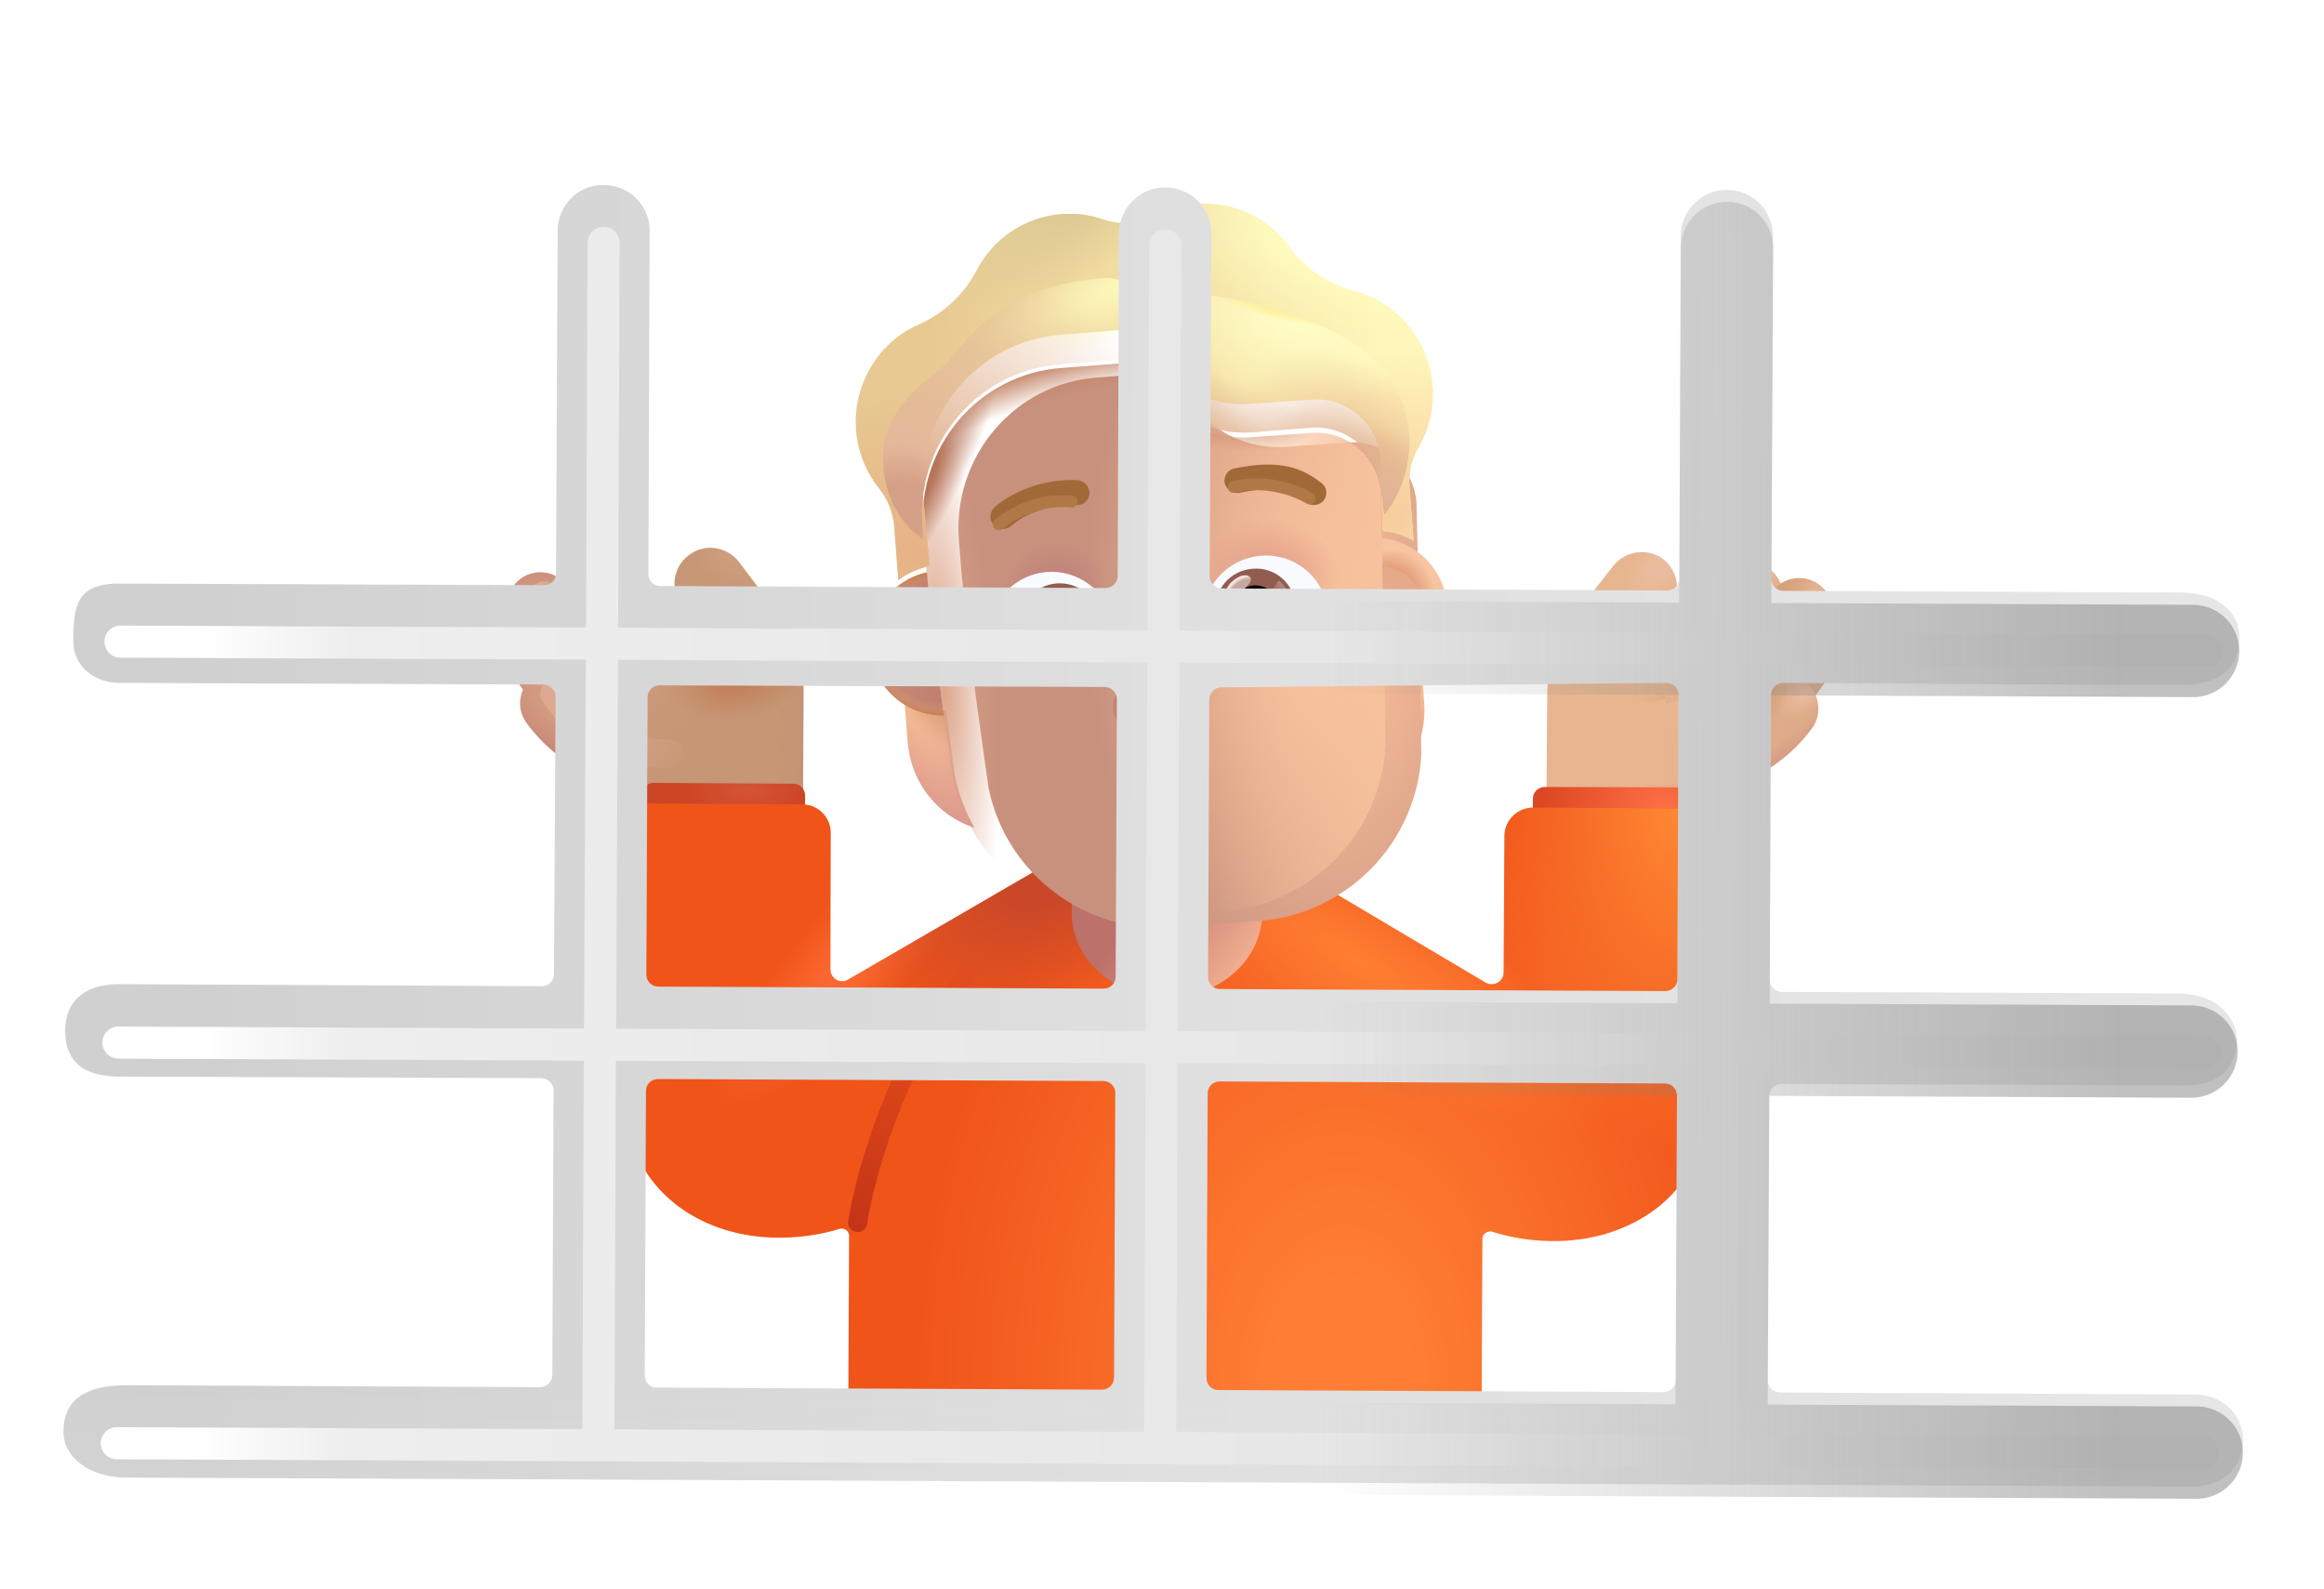 <svg width="57.096" height="39.042" viewBox="0 0 57.096 39.042" fill="none" xmlns="http://www.w3.org/2000/svg" xmlns:xlink="http://www.w3.org/1999/xlink">
	<desc>
			Created with Pixso.
	</desc>
	<defs>
		<filter id="filter_516_46114_dd" x="13.7" y="13.372" width="4.267" height="3.684" filterUnits="userSpaceOnUse" color-interpolation-filters="sRGB">
			<feFlood flood-opacity="0" result="BackgroundImageFix"/>
			<feBlend mode="normal" in="SourceGraphic" in2="BackgroundImageFix" result="shape"/>
			<feGaussianBlur stdDeviation="0.195" result="effect_layerBlur_1"/>
		</filter>
		<filter id="filter_516_46116_dd" x="12.436" y="13.694" width="4.354" height="3.899" filterUnits="userSpaceOnUse" color-interpolation-filters="sRGB">
			<feFlood flood-opacity="0" result="BackgroundImageFix"/>
			<feBlend mode="normal" in="SourceGraphic" in2="BackgroundImageFix" result="shape"/>
			<feGaussianBlur stdDeviation="0.195" result="effect_layerBlur_1"/>
		</filter>
		<filter id="filter_516_46118_dd" x="12.349" y="14.874" width="4.519" height="3.679" filterUnits="userSpaceOnUse" color-interpolation-filters="sRGB">
			<feFlood flood-opacity="0" result="BackgroundImageFix"/>
			<feBlend mode="normal" in="SourceGraphic" in2="BackgroundImageFix" result="shape"/>
			<feGaussianBlur stdDeviation="0.195" result="effect_layerBlur_1"/>
		</filter>
		<filter id="filter_516_46121_dd" x="37.71" y="13.564" width="3.827" height="6.035" filterUnits="userSpaceOnUse" color-interpolation-filters="sRGB">
			<feFlood flood-opacity="0" result="BackgroundImageFix"/>
			<feBlend mode="normal" in="SourceGraphic" in2="BackgroundImageFix" result="shape"/>
			<feColorMatrix in="SourceAlpha" type="matrix" values="0 0 0 0 0 0 0 0 0 0 0 0 0 0 0 0 0 0 127 0" result="hardAlpha"/>
			<feOffset dx="0.293" dy="0"/>
			<feGaussianBlur stdDeviation="0.234"/>
			<feComposite in2="hardAlpha" operator="arithmetic" k2="-1" k3="1"/>
			<feColorMatrix type="matrix" values="0 0 0 0 0.855 0 0 0 0 0.608 0 0 0 0 0.467 0 0 0 1 0"/>
			<feBlend mode="normal" in2="shape" result="effect_innerShadow_1"/>
		</filter>
		<filter id="filter_516_46128_dd" x="15.144" y="19.802" width="27.068" height="15.435" filterUnits="userSpaceOnUse" color-interpolation-filters="sRGB">
			<feFlood flood-opacity="0" result="BackgroundImageFix"/>
			<feBlend mode="normal" in="SourceGraphic" in2="BackgroundImageFix" result="shape"/>
			<feColorMatrix in="SourceAlpha" type="matrix" values="0 0 0 0 0 0 0 0 0 0 0 0 0 0 0 0 0 0 127 0" result="hardAlpha"/>
			<feOffset dx="0" dy="-0.293"/>
			<feGaussianBlur stdDeviation="0.195"/>
			<feComposite in2="hardAlpha" operator="arithmetic" k2="-1" k3="1"/>
			<feColorMatrix type="matrix" values="0 0 0 0 0 0 0 0 0 0.561 0 0 0 0 1 0 0 0 0.39 0"/>
			<feBlend mode="normal" in2="shape" result="effect_innerShadow_1"/>
		</filter>
		<filter id="filter_516_46132_dd" x="22.672" y="8.936" width="11.37" height="13.626" filterUnits="userSpaceOnUse" color-interpolation-filters="sRGB">
			<feFlood flood-opacity="0" result="BackgroundImageFix"/>
			<feBlend mode="normal" in="SourceGraphic" in2="BackgroundImageFix" result="shape"/>
			<feColorMatrix in="SourceAlpha" type="matrix" values="0 0 0 0 0 0 0 0 0 0 0 0 0 0 0 0 0 0 127 0" result="hardAlpha"/>
			<feOffset dx="0.878" dy="0"/>
			<feGaussianBlur stdDeviation="0.468"/>
			<feComposite in2="hardAlpha" operator="arithmetic" k2="-1" k3="1"/>
			<feColorMatrix type="matrix" values="0 0 0 0 0.843 0 0 0 0 0.612 0 0 0 0 0.498 0 0 0 1 0"/>
			<feBlend mode="normal" in2="shape" result="effect_innerShadow_1"/>
			<feColorMatrix in="SourceAlpha" type="matrix" values="0 0 0 0 0 0 0 0 0 0 0 0 0 0 0 0 0 0 127 0" result="hardAlpha"/>
			<feOffset dx="0" dy="0.234"/>
			<feGaussianBlur stdDeviation="0.293"/>
			<feComposite in2="hardAlpha" operator="arithmetic" k2="-1" k3="1"/>
			<feColorMatrix type="matrix" values="0 0 0 0 0.776 0 0 0 0 0.549 0 0 0 0 0.424 0 0 0 1 0"/>
			<feBlend mode="normal" in2="effect_innerShadow_1" result="effect_innerShadow_2"/>
		</filter>
		<filter id="filter_516_46134_dd" x="26.182" y="13.621" width="4.411" height="5.569" filterUnits="userSpaceOnUse" color-interpolation-filters="sRGB">
			<feFlood flood-opacity="0" result="BackgroundImageFix"/>
			<feBlend mode="normal" in="SourceGraphic" in2="BackgroundImageFix" result="shape"/>
			<feGaussianBlur stdDeviation="0.39" result="effect_layerBlur_1"/>
		</filter>
		<filter id="filter_516_46135_dd" x="27.447" y="14.446" width="2.304" height="3.458" filterUnits="userSpaceOnUse" color-interpolation-filters="sRGB">
			<feFlood flood-opacity="0" result="BackgroundImageFix"/>
			<feBlend mode="normal" in="SourceGraphic" in2="BackgroundImageFix" result="shape"/>
			<feGaussianBlur stdDeviation="0.039" result="effect_layerBlur_1"/>
		</filter>
		<filter id="filter_516_46137_dd" x="21.028" y="5.824" width="14.184" height="9.255" filterUnits="userSpaceOnUse" color-interpolation-filters="sRGB">
			<feFlood flood-opacity="0" result="BackgroundImageFix"/>
			<feBlend mode="normal" in="SourceGraphic" in2="BackgroundImageFix" result="shape"/>
			<feColorMatrix in="SourceAlpha" type="matrix" values="0 0 0 0 0 0 0 0 0 0 0 0 0 0 0 0 0 0 127 0" result="hardAlpha"/>
			<feOffset dx="0" dy="-0.585"/>
			<feGaussianBlur stdDeviation="0.488"/>
			<feComposite in2="hardAlpha" operator="arithmetic" k2="-1" k3="1"/>
			<feColorMatrix type="matrix" values="0 0 0 0 0.914 0 0 0 0 0.733 0 0 0 0 0.592 0 0 0 1 0"/>
			<feBlend mode="normal" in2="shape" result="effect_innerShadow_1"/>
			<feColorMatrix in="SourceAlpha" type="matrix" values="0 0 0 0 0 0 0 0 0 0 0 0 0 0 0 0 0 0 127 0" result="hardAlpha"/>
			<feOffset dx="0" dy="-0.234"/>
			<feGaussianBlur stdDeviation="0.156"/>
			<feComposite in2="hardAlpha" operator="arithmetic" k2="-1" k3="1"/>
			<feColorMatrix type="matrix" values="0 0 0 0 0.875 0 0 0 0 0.678 0 0 0 0 0.557 0 0 0 1 0"/>
			<feBlend mode="normal" in2="effect_innerShadow_1" result="effect_innerShadow_2"/>
		</filter>
		<filter id="filter_516_46138_dd" x="29.972" y="11.647" width="2.5" height="1" filterUnits="userSpaceOnUse" color-interpolation-filters="sRGB">
			<feFlood flood-opacity="0" result="BackgroundImageFix"/>
			<feBlend mode="normal" in="SourceGraphic" in2="BackgroundImageFix" result="shape"/>
			<feColorMatrix in="SourceAlpha" type="matrix" values="0 0 0 0 0 0 0 0 0 0 0 0 0 0 0 0 0 0 127 0" result="hardAlpha"/>
			<feOffset dx="0.117" dy="-0.234"/>
			<feGaussianBlur stdDeviation="0.098"/>
			<feComposite in2="hardAlpha" operator="arithmetic" k2="-1" k3="1"/>
			<feColorMatrix type="matrix" values="0 0 0 0 0.471 0 0 0 0 0.271 0 0 0 0 0.161 0 0 0 1 0"/>
			<feBlend mode="normal" in2="shape" result="effect_innerShadow_1"/>
		</filter>
		<filter id="filter_516_46139_dd" x="24.22" y="12.031" width="2.432" height="1.198" filterUnits="userSpaceOnUse" color-interpolation-filters="sRGB">
			<feFlood flood-opacity="0" result="BackgroundImageFix"/>
			<feBlend mode="normal" in="SourceGraphic" in2="BackgroundImageFix" result="shape"/>
			<feColorMatrix in="SourceAlpha" type="matrix" values="0 0 0 0 0 0 0 0 0 0 0 0 0 0 0 0 0 0 127 0" result="hardAlpha"/>
			<feOffset dx="0.117" dy="-0.234"/>
			<feGaussianBlur stdDeviation="0.098"/>
			<feComposite in2="hardAlpha" operator="arithmetic" k2="-1" k3="1"/>
			<feColorMatrix type="matrix" values="0 0 0 0 0.471 0 0 0 0 0.271 0 0 0 0 0.161 0 0 0 1 0"/>
			<feBlend mode="normal" in2="shape" result="effect_innerShadow_1"/>
		</filter>
		<filter id="filter_516_46140_dd" x="21.111" y="6.251" width="7.755" height="7.585" filterUnits="userSpaceOnUse" color-interpolation-filters="sRGB">
			<feFlood flood-opacity="0" result="BackgroundImageFix"/>
			<feBlend mode="normal" in="SourceGraphic" in2="BackgroundImageFix" result="shape"/>
			<feGaussianBlur stdDeviation="0.195" result="effect_layerBlur_1"/>
		</filter>
		<filter id="filter_516_46141_dd" x="27.533" y="6.683" width="7.682" height="6.549" filterUnits="userSpaceOnUse" color-interpolation-filters="sRGB">
			<feFlood flood-opacity="0" result="BackgroundImageFix"/>
			<feBlend mode="normal" in="SourceGraphic" in2="BackgroundImageFix" result="shape"/>
			<feGaussianBlur stdDeviation="0.195" result="effect_layerBlur_1"/>
		</filter>
		<filter id="filter_516_46145_dd" x="30.003" y="14.021" width="0.855" height="0.809" filterUnits="userSpaceOnUse" color-interpolation-filters="sRGB">
			<feFlood flood-opacity="0" result="BackgroundImageFix"/>
			<feBlend mode="normal" in="SourceGraphic" in2="BackgroundImageFix" result="shape"/>
			<feGaussianBlur stdDeviation="0.039" result="effect_layerBlur_1"/>
		</filter>
		<filter id="filter_516_46146_dd" x="30.927" y="14.032" width="1.024" height="1.045" filterUnits="userSpaceOnUse" color-interpolation-filters="sRGB">
			<feFlood flood-opacity="0" result="BackgroundImageFix"/>
			<feBlend mode="normal" in="SourceGraphic" in2="BackgroundImageFix" result="shape"/>
			<feGaussianBlur stdDeviation="0.078" result="effect_layerBlur_1"/>
		</filter>
		<filter id="filter_516_46150_dd" x="26.032" y="14.333" width="1.134" height="1.18" filterUnits="userSpaceOnUse" color-interpolation-filters="sRGB">
			<feFlood flood-opacity="0" result="BackgroundImageFix"/>
			<feBlend mode="normal" in="SourceGraphic" in2="BackgroundImageFix" result="shape"/>
			<feGaussianBlur stdDeviation="0.078" result="effect_layerBlur_1"/>
		</filter>
		<filter id="filter_516_46151_dd" x="25.206" y="14.369" width="0.996" height="0.82" filterUnits="userSpaceOnUse" color-interpolation-filters="sRGB">
			<feFlood flood-opacity="0" result="BackgroundImageFix"/>
			<feBlend mode="normal" in="SourceGraphic" in2="BackgroundImageFix" result="shape"/>
			<feGaussianBlur stdDeviation="0.039" result="effect_layerBlur_1"/>
		</filter>
		<filter id="filter_516_46154_dd" x="21.807" y="14.499" width="1.58" height="2.645" filterUnits="userSpaceOnUse" color-interpolation-filters="sRGB">
			<feFlood flood-opacity="0" result="BackgroundImageFix"/>
			<feBlend mode="normal" in="SourceGraphic" in2="BackgroundImageFix" result="shape"/>
			<feGaussianBlur stdDeviation="0.098" result="effect_layerBlur_1"/>
		</filter>
		<filter id="filter_516_46155_dd" x="33.679" y="13.633" width="1.588" height="2.688" filterUnits="userSpaceOnUse" color-interpolation-filters="sRGB">
			<feFlood flood-opacity="0" result="BackgroundImageFix"/>
			<feBlend mode="normal" in="SourceGraphic" in2="BackgroundImageFix" result="shape"/>
			<feGaussianBlur stdDeviation="0.098" result="effect_layerBlur_1"/>
		</filter>
		<filter id="filter_516_46156_dd" x="24.102" y="11.874" width="2.669" height="1.446" filterUnits="userSpaceOnUse" color-interpolation-filters="sRGB">
			<feFlood flood-opacity="0" result="BackgroundImageFix"/>
			<feBlend mode="normal" in="SourceGraphic" in2="BackgroundImageFix" result="shape"/>
			<feGaussianBlur stdDeviation="0.098" result="effect_layerBlur_1"/>
		</filter>
		<filter id="filter_516_46157_dd" x="29.877" y="11.46" width="2.732" height="1.228" filterUnits="userSpaceOnUse" color-interpolation-filters="sRGB">
			<feFlood flood-opacity="0" result="BackgroundImageFix"/>
			<feBlend mode="normal" in="SourceGraphic" in2="BackgroundImageFix" result="shape"/>
			<feGaussianBlur stdDeviation="0.098" result="effect_layerBlur_1"/>
		</filter>
		<filter id="filter_516_46158_dd" x="12.693" y="16.104" width="4.713" height="3.357" filterUnits="userSpaceOnUse" color-interpolation-filters="sRGB">
			<feFlood flood-opacity="0" result="BackgroundImageFix"/>
			<feBlend mode="normal" in="SourceGraphic" in2="BackgroundImageFix" result="shape"/>
			<feGaussianBlur stdDeviation="0.195" result="effect_layerBlur_1"/>
		</filter>
		<filter id="filter_516_46159_dd" x="27.59" y="18.1" width="2.2" height="2.179" filterUnits="userSpaceOnUse" color-interpolation-filters="sRGB">
			<feFlood flood-opacity="0" result="BackgroundImageFix"/>
			<feBlend mode="normal" in="SourceGraphic" in2="BackgroundImageFix" result="shape"/>
			<feGaussianBlur stdDeviation="0.039" result="effect_layerBlur_1"/>
		</filter>
		<filter id="filter_516_46161_dd" x="19.9" y="22.265" width="5.48" height="8.941" filterUnits="userSpaceOnUse" color-interpolation-filters="sRGB">
			<feFlood flood-opacity="0" result="BackgroundImageFix"/>
			<feBlend mode="normal" in="SourceGraphic" in2="BackgroundImageFix" result="shape"/>
			<feGaussianBlur stdDeviation="0.312" result="effect_layerBlur_1"/>
		</filter>
		<clipPath id="clip516_46112">
			<rect id="Shrugging" rx="-0.585" width="36.283" height="36.243" transform="translate(10.847 0.63) rotate(0.256)" fill="white" fill-opacity="0"/>
		</clipPath>
		<filter id="filter_516_46163_dd" x="1.561" y="4.841" width="53.551" height="31.976" filterUnits="userSpaceOnUse" color-interpolation-filters="sRGB">
			<feFlood flood-opacity="0" result="BackgroundImageFix"/>
			<feBlend mode="normal" in="SourceGraphic" in2="BackgroundImageFix" result="shape"/>
			<feColorMatrix in="SourceAlpha" type="matrix" values="0 0 0 0 0 0 0 0 0 0 0 0 0 0 0 0 0 0 127 0" result="hardAlpha"/>
			<feOffset dx="0" dy="-0.296"/>
			<feGaussianBlur stdDeviation="0.263"/>
			<feComposite in2="hardAlpha" operator="arithmetic" k2="-1" k3="1"/>
			<feColorMatrix type="matrix" values="0 0 0 0 0.651 0 0 0 0 0.651 0 0 0 0 0.651 0 0 0 1 0"/>
			<feBlend mode="normal" in2="shape" result="effect_innerShadow_1"/>
		</filter>
		<filter id="filter_516_46164_dd" x="1.496" y="4.594" width="54.099" height="32.472" filterUnits="userSpaceOnUse" color-interpolation-filters="sRGB">
			<feFlood flood-opacity="0" result="BackgroundImageFix"/>
			<feBlend mode="normal" in="SourceGraphic" in2="BackgroundImageFix" result="shape"/>
			<feGaussianBlur stdDeviation="0.329" result="effect_layerBlur_1"/>
		</filter>
		<clipPath id="clip516_46162">
			<rect id="Goal net" rx="-0.986" width="54.952" height="33.98" transform="translate(1.146 3.822) rotate(0.256)" fill="white" fill-opacity="0"/>
		</clipPath>
		<linearGradient x1="14.509" y1="15.298" x2="17.686" y2="15.312" id="paint_linear_516_46113_0" gradientUnits="userSpaceOnUse">
			<stop stop-color="#D39D7F"/>
			<stop offset="1" stop-color="#C69675"/>
		</linearGradient>
		<radialGradient gradientTransform="translate(15.962 15.113) rotate(110.094) scale(2.144 4.828)" cx="0" cy="0" r="1" id="paint_radial_516_46113_1" gradientUnits="userSpaceOnUse">
			<stop offset="0.399" stop-color="#C78078" stop-opacity="0"/>
			<stop offset="0.85" stop-color="#C78078"/>
		</radialGradient>
		<linearGradient x1="14.872" y1="14.257" x2="17.587" y2="16.58" id="paint_linear_516_46114_0" gradientUnits="userSpaceOnUse">
			<stop stop-color="#DDA991"/>
			<stop offset="1" stop-color="#DDA991" stop-opacity="0"/>
		</linearGradient>
		<linearGradient x1="13.201" y1="15.812" x2="16.037" y2="15.824" id="paint_linear_516_46115_0" gradientUnits="userSpaceOnUse">
			<stop stop-color="#D39D7F"/>
			<stop offset="1" stop-color="#C69675"/>
		</linearGradient>
		<radialGradient gradientTransform="translate(14.499 15.608) rotate(106.672) scale(2.299 4.396)" cx="0" cy="0" r="1" id="paint_radial_516_46115_1" gradientUnits="userSpaceOnUse">
			<stop offset="0.399" stop-color="#C78078" stop-opacity="0"/>
			<stop offset="0.85" stop-color="#C78078"/>
		</radialGradient>
		<linearGradient x1="13.621" y1="14.567" x2="16.431" y2="17.168" id="paint_linear_516_46116_0" gradientUnits="userSpaceOnUse">
			<stop stop-color="#DDA991"/>
			<stop offset="1" stop-color="#DDA991" stop-opacity="0"/>
		</linearGradient>
		<linearGradient x1="13.282" y1="16.814" x2="16.548" y2="16.829" id="paint_linear_516_46117_0" gradientUnits="userSpaceOnUse">
			<stop stop-color="#D39D7F"/>
			<stop offset="1" stop-color="#C69675"/>
		</linearGradient>
		<radialGradient gradientTransform="translate(14.776 16.633) rotate(111.044) scale(2.108 4.934)" cx="0" cy="0" r="1" id="paint_radial_516_46117_1" gradientUnits="userSpaceOnUse">
			<stop offset="0.399" stop-color="#C78078" stop-opacity="0"/>
			<stop offset="0.85" stop-color="#C78078"/>
		</radialGradient>
		<linearGradient x1="13.528" y1="15.725" x2="16.55" y2="18.076" id="paint_linear_516_46118_0" gradientUnits="userSpaceOnUse">
			<stop stop-color="#DDA991"/>
			<stop offset="1" stop-color="#DDA991" stop-opacity="0"/>
		</linearGradient>
		<linearGradient x1="13.645" y1="17.836" x2="16.918" y2="17.85" id="paint_linear_516_46119_0" gradientUnits="userSpaceOnUse">
			<stop stop-color="#D39D7F"/>
			<stop offset="1" stop-color="#C69675"/>
		</linearGradient>
		<radialGradient gradientTransform="translate(15.142 17.677) rotate(113.604) scale(1.892 4.855)" cx="0" cy="0" r="1" id="paint_radial_516_46119_1" gradientUnits="userSpaceOnUse">
			<stop offset="0.399" stop-color="#C78078" stop-opacity="0"/>
			<stop offset="0.85" stop-color="#C78078"/>
		</radialGradient>
		<linearGradient x1="20.111" y1="18.424" x2="19.127" y2="18.419" id="paint_linear_516_46120_0" gradientUnits="userSpaceOnUse">
			<stop offset="0.005" stop-color="#C48F75"/>
			<stop offset="1" stop-color="#C48F75" stop-opacity="0"/>
		</linearGradient>
		<radialGradient gradientTransform="translate(18.145 13.466) rotate(121.242) scale(1.185 1.394)" cx="0" cy="0" r="1" id="paint_radial_516_46120_1" gradientUnits="userSpaceOnUse">
			<stop stop-color="#D0A07F"/>
			<stop offset="1" stop-color="#D0A07F" stop-opacity="0"/>
		</radialGradient>
		<radialGradient gradientTransform="translate(17.843 16.479) rotate(0.256) scale(1.906 1.206)" cx="0" cy="0" r="1" id="paint_radial_516_46120_2" gradientUnits="userSpaceOnUse">
			<stop offset="0.217" stop-color="#C27B54"/>
			<stop offset="1" stop-color="#C27B54" stop-opacity="0"/>
		</radialGradient>
		<radialGradient gradientTransform="translate(15.88 16.283) rotate(35.329) scale(1.955 3.17)" cx="0" cy="0" r="1" id="paint_radial_516_46120_3" gradientUnits="userSpaceOnUse">
			<stop stop-color="#CC9B7B"/>
			<stop offset="1" stop-color="#CC9B7B" stop-opacity="0"/>
		</radialGradient>
		<radialGradient gradientTransform="translate(40.461 15.863) rotate(-80.687) scale(1.452 0.742)" cx="0" cy="0" r="1" id="paint_radial_516_46121_0" gradientUnits="userSpaceOnUse">
			<stop stop-color="#C89678"/>
			<stop offset="1" stop-color="#C89678" stop-opacity="0"/>
		</radialGradient>
		<radialGradient gradientTransform="translate(40.479 13.936) rotate(-46.163) scale(1.021 0.607)" cx="0" cy="0" r="1" id="paint_radial_516_46121_1" gradientUnits="userSpaceOnUse">
			<stop offset="0.288" stop-color="#EABC9E"/>
			<stop offset="1" stop-color="#EABC9E" stop-opacity="0"/>
		</radialGradient>
		<linearGradient x1="43.103" y1="16.372" x2="39.951" y2="16.29" id="paint_linear_516_46122_0" gradientUnits="userSpaceOnUse">
			<stop stop-color="#DDAB88"/>
			<stop offset="1" stop-color="#E7B690"/>
		</linearGradient>
		<radialGradient gradientTransform="translate(41.124 14.852) rotate(51.858) scale(2.238 3.898)" cx="0" cy="0" r="1" id="paint_radial_516_46122_1" gradientUnits="userSpaceOnUse">
			<stop offset="0.803" stop-color="#CD8B81" stop-opacity="0"/>
			<stop offset="1" stop-color="#CD8B81"/>
		</radialGradient>
		<radialGradient gradientTransform="translate(43.234 14.193) rotate(-38.687) scale(0.996 0.615)" cx="0" cy="0" r="1" id="paint_radial_516_46122_2" gradientUnits="userSpaceOnUse">
			<stop stop-color="#EABCA1"/>
			<stop offset="1" stop-color="#EABCA1" stop-opacity="0"/>
		</radialGradient>
		<radialGradient gradientTransform="translate(41.635 14.8) rotate(49.124) scale(1.892 2.09)" cx="0" cy="0" r="1" id="paint_radial_516_46122_3" gradientUnits="userSpaceOnUse">
			<stop stop-color="#CC936C"/>
			<stop offset="1" stop-color="#CC936C" stop-opacity="0"/>
		</radialGradient>
		<linearGradient x1="44.355" y1="16.988" x2="41.379" y2="16.9" id="paint_linear_516_46123_0" gradientUnits="userSpaceOnUse">
			<stop stop-color="#DDAB88"/>
			<stop offset="1" stop-color="#E7B690"/>
		</linearGradient>
		<radialGradient gradientTransform="translate(42.549 15.178) rotate(74.346) scale(2.874 4.434)" cx="0" cy="0" r="1" id="paint_radial_516_46123_1" gradientUnits="userSpaceOnUse">
			<stop offset="0.674" stop-color="#CD8B81" stop-opacity="0"/>
			<stop offset="1" stop-color="#CD8B81"/>
		</radialGradient>
		<radialGradient gradientTransform="translate(44.481 14.603) rotate(-42.865) scale(1.002 0.632)" cx="0" cy="0" r="1" id="paint_radial_516_46123_2" gradientUnits="userSpaceOnUse">
			<stop stop-color="#EABCA1"/>
			<stop offset="1" stop-color="#EABCA1" stop-opacity="0"/>
		</radialGradient>
		<radialGradient gradientTransform="translate(42.822 15.463) rotate(47.597) scale(1.43 2.716)" cx="0" cy="0" r="1" id="paint_radial_516_46123_3" gradientUnits="userSpaceOnUse">
			<stop stop-color="#CC936C"/>
			<stop offset="1" stop-color="#CC936C" stop-opacity="0"/>
		</radialGradient>
		<linearGradient x1="44.32" y1="17.877" x2="41.079" y2="17.796" id="paint_linear_516_46124_0" gradientUnits="userSpaceOnUse">
			<stop stop-color="#DDAB88"/>
			<stop offset="1" stop-color="#E7B690"/>
		</linearGradient>
		<radialGradient gradientTransform="translate(42.351 16.26) rotate(71.091) scale(2.613 4.742)" cx="0" cy="0" r="1" id="paint_radial_516_46124_1" gradientUnits="userSpaceOnUse">
			<stop offset="0.674" stop-color="#CD8B81" stop-opacity="0"/>
			<stop offset="1" stop-color="#CD8B81"/>
		</radialGradient>
		<radialGradient gradientTransform="translate(44.557 15.863) rotate(-55.355) scale(0.874 0.481)" cx="0" cy="0" r="1" id="paint_radial_516_46124_2" gradientUnits="userSpaceOnUse">
			<stop stop-color="#EABCA1"/>
			<stop offset="1" stop-color="#EABCA1" stop-opacity="0"/>
		</radialGradient>
		<radialGradient gradientTransform="translate(43.048 16.112) rotate(55.793) scale(1.147 2.059)" cx="0" cy="0" r="1" id="paint_radial_516_46124_3" gradientUnits="userSpaceOnUse">
			<stop stop-color="#CC936C"/>
			<stop offset="1" stop-color="#CC936C" stop-opacity="0"/>
		</radialGradient>
		<linearGradient x1="43.949" y1="18.786" x2="40.701" y2="18.712" id="paint_linear_516_46125_0" gradientUnits="userSpaceOnUse">
			<stop stop-color="#DDAB88"/>
			<stop offset="1" stop-color="#E7B690"/>
		</linearGradient>
		<radialGradient gradientTransform="translate(41.975 17.36) rotate(68.691) scale(2.339 4.678)" cx="0" cy="0" r="1" id="paint_radial_516_46125_1" gradientUnits="userSpaceOnUse">
			<stop offset="0.674" stop-color="#CD8B81" stop-opacity="0"/>
			<stop offset="1" stop-color="#CD8B81"/>
		</radialGradient>
		<radialGradient gradientTransform="translate(44.332 17.077) rotate(-35.835) scale(0.815 0.434)" cx="0" cy="0" r="1" id="paint_radial_516_46125_2" gradientUnits="userSpaceOnUse">
			<stop stop-color="#EABCA1"/>
			<stop offset="1" stop-color="#EABCA1" stop-opacity="0"/>
		</radialGradient>
		<radialGradient gradientTransform="translate(42.797 17.016) rotate(61.374) scale(1.022 1.203)" cx="0" cy="0" r="1" id="paint_radial_516_46125_3" gradientUnits="userSpaceOnUse">
			<stop stop-color="#CC936C"/>
			<stop offset="1" stop-color="#CC936C" stop-opacity="0"/>
		</radialGradient>
		<radialGradient gradientTransform="translate(40.903 19.986) rotate(-179.744) scale(3.036 3.238)" cx="0" cy="0" r="1" id="paint_radial_516_46126_0" gradientUnits="userSpaceOnUse">
			<stop stop-color="#FE7047"/>
			<stop offset="1" stop-color="#DC4724"/>
		</radialGradient>
		<radialGradient gradientTransform="translate(18.356 19.401) rotate(90.256) scale(0.84 1.545)" cx="0" cy="0" r="1" id="paint_radial_516_46127_0" gradientUnits="userSpaceOnUse">
			<stop stop-color="#D45533"/>
			<stop offset="1" stop-color="#CC4525"/>
		</radialGradient>
		<radialGradient gradientTransform="translate(33.011 34.364) rotate(-89.744) scale(16.076 10.461)" cx="0" cy="0" r="1" id="paint_radial_516_46128_0" gradientUnits="userSpaceOnUse">
			<stop offset="0.155" stop-color="#FF7E34"/>
			<stop offset="1" stop-color="#F05419"/>
		</radialGradient>
		<radialGradient gradientTransform="translate(21.429 23.351) rotate(132.424) scale(5.557 1.38)" cx="0" cy="0" r="1" id="paint_radial_516_46128_1" gradientUnits="userSpaceOnUse">
			<stop stop-color="#FF6F3A"/>
			<stop offset="1" stop-color="#FF6F3A" stop-opacity="0"/>
		</radialGradient>
		<radialGradient gradientTransform="translate(33.314 23.879) rotate(31.93) scale(7.306 2.08)" cx="0" cy="0" r="1" id="paint_radial_516_46128_2" gradientUnits="userSpaceOnUse">
			<stop stop-color="#FF7E32"/>
			<stop offset="1" stop-color="#FF7E32" stop-opacity="0"/>
		</radialGradient>
		<radialGradient gradientTransform="translate(38.367 30.698) rotate(-124.135) scale(5.18 1.829)" cx="0" cy="0" r="1" id="paint_radial_516_46128_3" gradientUnits="userSpaceOnUse">
			<stop stop-color="#79AAF1" stop-opacity="0.6"/>
			<stop offset="1" stop-color="#FF4412" stop-opacity="0"/>
			<stop offset="1" stop-color="#79AAF1" stop-opacity="0"/>
		</radialGradient>
		<radialGradient gradientTransform="translate(41.379 19.859) rotate(90.256) scale(8.733 4.776)" cx="0" cy="0" r="1" id="paint_radial_516_46128_4" gradientUnits="userSpaceOnUse">
			<stop stop-color="#FF8A36"/>
			<stop offset="1" stop-color="#FF8A36" stop-opacity="0"/>
		</radialGradient>
		<radialGradient gradientTransform="translate(25.826 21.58) rotate(149.719) scale(5.393 3.321)" cx="0" cy="0" r="1" id="paint_radial_516_46128_5" gradientUnits="userSpaceOnUse">
			<stop offset="0.221" stop-color="#C94829"/>
			<stop offset="1" stop-color="#C94829" stop-opacity="0"/>
		</radialGradient>
		<linearGradient x1="27.502" y1="23.049" x2="29.871" y2="24.814" id="paint_linear_516_46129_0" gradientUnits="userSpaceOnUse">
			<stop stop-color="#BC716B"/>
			<stop offset="1" stop-color="#F4B193"/>
		</linearGradient>
		<radialGradient gradientTransform="translate(34.564 16.081) rotate(94.37) scale(3.149 3.745)" cx="0" cy="0" r="1" id="paint_radial_516_46130_0" gradientUnits="userSpaceOnUse">
			<stop offset="0.28" stop-color="#F7BF94"/>
			<stop offset="1" stop-color="#DA8F78"/>
		</radialGradient>
		<radialGradient gradientTransform="translate(22.473 17.315) rotate(60.204) scale(3.275 1.489)" cx="0" cy="0" r="1" id="paint_radial_516_46131_0" gradientUnits="userSpaceOnUse">
			<stop stop-color="#F8BF95"/>
			<stop offset="1" stop-color="#DC998E"/>
		</radialGradient>
		<radialGradient gradientTransform="translate(23.337 17.023) rotate(77.082) scale(1.331 1.169)" cx="0" cy="0" r="1" id="paint_radial_516_46131_1" gradientUnits="userSpaceOnUse">
			<stop offset="0.263" stop-color="#D79B77"/>
			<stop offset="1" stop-color="#D79B77" stop-opacity="0"/>
		</radialGradient>
		<radialGradient gradientTransform="translate(31.581 15.45) rotate(175.643) scale(5.771 10.198)" cx="0" cy="0" r="1" id="paint_radial_516_46132_0" gradientUnits="userSpaceOnUse">
			<stop stop-color="#FFC59F"/>
			<stop offset="1" stop-color="#C8917D"/>
		</radialGradient>
		<linearGradient x1="34.308" y1="17.106" x2="29.517" y2="17.471" id="paint_linear_516_46133_0" gradientUnits="userSpaceOnUse">
			<stop stop-color="#F7C29D"/>
			<stop offset="1" stop-color="#F7C29D" stop-opacity="0"/>
		</linearGradient>
		<radialGradient gradientTransform="translate(29.735 9.051) rotate(90.677) scale(14.35 11.896)" cx="0" cy="0" r="1" id="paint_radial_516_46133_1" gradientUnits="userSpaceOnUse">
			<stop offset="0.778" stop-color="#75A0F0" stop-opacity="0"/>
			<stop offset="1" stop-color="#75A0F0" stop-opacity="0.569"/>
		</radialGradient>
		<radialGradient gradientTransform="translate(31.09 14.249) rotate(-94.367) scale(1.479 1.832)" cx="0" cy="0" r="1" id="paint_radial_516_46133_2" gradientUnits="userSpaceOnUse">
			<stop offset="0.325" stop-color="#E4A38D"/>
			<stop offset="1" stop-color="#E4A38D" stop-opacity="0"/>
		</radialGradient>
		<radialGradient gradientTransform="translate(25.921 14.491) rotate(-97.382) scale(1.218 1.327)" cx="0" cy="0" r="1" id="paint_radial_516_46133_3" gradientUnits="userSpaceOnUse">
			<stop offset="0.378" stop-color="#C2847C"/>
			<stop offset="1" stop-color="#C2847C" stop-opacity="0"/>
		</radialGradient>
		<radialGradient gradientTransform="translate(23.15 16.518) rotate(-4.357) scale(1.332 6.764)" cx="0" cy="0" r="1" id="paint_radial_516_46133_4" gradientUnits="userSpaceOnUse">
			<stop stop-color="#DBA085"/>
			<stop offset="1" stop-color="#DBA085" stop-opacity="0"/>
		</radialGradient>
		<radialGradient gradientTransform="translate(21.796 12.877) rotate(-58.747) scale(4.956 1.123)" cx="0" cy="0" r="1" id="paint_radial_516_46133_5" gradientUnits="userSpaceOnUse">
			<stop offset="0.451" stop-color="#B67459"/>
			<stop offset="1" stop-color="#B67459" stop-opacity="0"/>
		</radialGradient>
		<radialGradient gradientTransform="translate(28.663 20.176) rotate(-107.639) scale(11.605 12.795)" cx="0" cy="0" r="1" id="paint_radial_516_46133_6" gradientUnits="userSpaceOnUse">
			<stop offset="0.924" stop-color="#C17F5F" stop-opacity="0"/>
			<stop offset="1" stop-color="#C17F5F"/>
		</radialGradient>
		<radialGradient gradientTransform="translate(30.193 9.605) rotate(15.038) scale(2.393 1.434)" cx="0" cy="0" r="1" id="paint_radial_516_46133_7" gradientUnits="userSpaceOnUse">
			<stop offset="0.258" stop-color="#C17F5F"/>
			<stop offset="1" stop-color="#C17F5F" stop-opacity="0"/>
		</radialGradient>
		<linearGradient x1="28.56" y1="16.597" x2="29.501" y2="16.525" id="paint_linear_516_46135_0" gradientUnits="userSpaceOnUse">
			<stop stop-color="#E1AA8C"/>
			<stop offset="1" stop-color="#FECAA8"/>
		</linearGradient>
		<linearGradient x1="27.366" y1="16.516" x2="28.554" y2="16.518" id="paint_linear_516_46135_1" gradientUnits="userSpaceOnUse">
			<stop stop-color="#D29879" stop-opacity="0.914"/>
			<stop offset="0.203" stop-color="#D29879"/>
			<stop offset="1" stop-color="#D29879" stop-opacity="0"/>
		</linearGradient>
		<linearGradient x1="28.593" y1="17.035" x2="28.665" y2="17.972" id="paint_linear_516_46135_2" gradientUnits="userSpaceOnUse">
			<stop stop-color="#CB8685" stop-opacity="0"/>
			<stop offset="0.845" stop-color="#CB8685"/>
		</linearGradient>
		<linearGradient x1="28.405" y1="14.564" x2="28.44" y2="15.025" id="paint_linear_516_46135_3" gradientUnits="userSpaceOnUse">
			<stop stop-color="#E0A78C"/>
			<stop offset="1" stop-color="#E0A78C" stop-opacity="0"/>
		</linearGradient>
		<linearGradient x1="28.794" y1="17.765" x2="28.789" y2="17.701" id="paint_linear_516_46136_0" gradientUnits="userSpaceOnUse">
			<stop stop-color="#C27B78"/>
			<stop offset="1" stop-color="#C27B78" stop-opacity="0"/>
		</linearGradient>
		<radialGradient gradientTransform="translate(29.606 15.516) rotate(130.799) scale(2.863 1.82)" cx="0" cy="0" r="1" id="paint_radial_516_46136_1" gradientUnits="userSpaceOnUse">
			<stop offset="0.94" stop-color="#C27B78" stop-opacity="0"/>
			<stop offset="1" stop-color="#C27B78"/>
		</radialGradient>
		<linearGradient x1="33.918" y1="9.01" x2="22.775" y2="9.859" id="paint_linear_516_46137_0" gradientUnits="userSpaceOnUse">
			<stop stop-color="#FFF6B9"/>
			<stop offset="1" stop-color="#E7C991"/>
		</linearGradient>
		<radialGradient gradientTransform="translate(22.601 14.385) rotate(-94.367) scale(4.006 7.105)" cx="0" cy="0" r="1" id="paint_radial_516_46137_1" gradientUnits="userSpaceOnUse">
			<stop stop-color="#E7B286"/>
			<stop offset="1" stop-color="#E7B286" stop-opacity="0"/>
		</radialGradient>
		<radialGradient gradientTransform="translate(33.708 13.539) rotate(-94.367) scale(4.006 7.105)" cx="0" cy="0" r="1" id="paint_radial_516_46137_2" gradientUnits="userSpaceOnUse">
			<stop stop-color="#F6CB9C"/>
			<stop offset="1" stop-color="#F6CB9C" stop-opacity="0"/>
		</radialGradient>
		<radialGradient gradientTransform="translate(32.35 6.701) rotate(-163.499) scale(3.841 2.044)" cx="0" cy="0" r="1" id="paint_radial_516_46137_3" gradientUnits="userSpaceOnUse">
			<stop stop-color="#FFFFC1"/>
			<stop offset="1" stop-color="#FFFFC1" stop-opacity="0"/>
		</radialGradient>
		<radialGradient gradientTransform="translate(26.701 5.371) rotate(54.074) scale(1.909 4.422)" cx="0" cy="0" r="1" id="paint_radial_516_46137_4" gradientUnits="userSpaceOnUse">
			<stop offset="0.287" stop-color="#DDCA94"/>
			<stop offset="1" stop-color="#DDCA94" stop-opacity="0"/>
		</radialGradient>
		<radialGradient gradientTransform="translate(28.081 6.766) rotate(155.821) scale(4.467 1.242)" cx="0" cy="0" r="1" id="paint_radial_516_46140_0" gradientUnits="userSpaceOnUse">
			<stop stop-color="#FFFCBE"/>
			<stop offset="1" stop-color="#FFFCBE" stop-opacity="0"/>
		</radialGradient>
		<radialGradient gradientTransform="translate(22.224 12.476) rotate(-62.061) scale(6.647 7.369)" cx="0" cy="0" r="1" id="paint_radial_516_46140_1" gradientUnits="userSpaceOnUse">
			<stop offset="0.093" stop-color="#D5A088"/>
			<stop offset="0.233" stop-color="#E4B99B"/>
			<stop offset="1" stop-color="#E4B99B" stop-opacity="0"/>
		</radialGradient>
		<radialGradient gradientTransform="translate(31.863 7.718) rotate(9.166) scale(3.776 2.144)" cx="0" cy="0" r="1" id="paint_radial_516_46141_0" gradientUnits="userSpaceOnUse">
			<stop stop-color="#FFFFC7"/>
			<stop offset="1" stop-color="#FFFFC7" stop-opacity="0"/>
		</radialGradient>
		<radialGradient gradientTransform="translate(33.88 12.657) rotate(-124.069) scale(4.702 2.6)" cx="0" cy="0" r="1" id="paint_radial_516_46141_1" gradientUnits="userSpaceOnUse">
			<stop stop-color="#E3B593"/>
			<stop offset="1" stop-color="#E4B78D" stop-opacity="0"/>
		</radialGradient>
		<radialGradient gradientTransform="translate(33.185 12.378) rotate(-124.641) scale(2.812 1.998)" cx="0" cy="0" r="1" id="paint_radial_516_46141_2" gradientUnits="userSpaceOnUse">
			<stop offset="0.057" stop-color="#DFB086"/>
			<stop offset="1" stop-color="#DFB086" stop-opacity="0"/>
		</radialGradient>
		<radialGradient gradientTransform="translate(33.121 7.493) rotate(161.933) scale(5.356 5.877)" cx="0" cy="0" r="1" id="paint_radial_516_46141_3" gradientUnits="userSpaceOnUse">
			<stop offset="0.652" stop-color="#EBCD93" stop-opacity="0"/>
			<stop offset="1" stop-color="#EBCD93"/>
		</radialGradient>
		<radialGradient gradientTransform="translate(31.661 7.466) rotate(102.369) scale(0.442 1.992)" cx="0" cy="0" r="1" id="paint_radial_516_46141_4" gradientUnits="userSpaceOnUse">
			<stop offset="0.461" stop-color="#FFED93"/>
			<stop offset="1" stop-color="#FFED93" stop-opacity="0"/>
		</radialGradient>
		<radialGradient gradientTransform="translate(31.588 6.562) rotate(113.22) scale(4.671 11.933)" cx="0" cy="0" r="1" id="paint_radial_516_46141_5" gradientUnits="userSpaceOnUse">
			<stop offset="0.651" stop-color="#E1B395" stop-opacity="0"/>
			<stop offset="1" stop-color="#E1B395"/>
		</radialGradient>
		<radialGradient gradientTransform="translate(30.815 14.496) rotate(85.633) scale(0.895 1.425)" cx="0" cy="0" r="1" id="paint_radial_516_46143_0" gradientUnits="userSpaceOnUse">
			<stop offset="0.802" stop-color="#925C51"/>
			<stop offset="1" stop-color="#694B43"/>
			<stop offset="1" stop-color="#804D49"/>
			<stop offset="1" stop-color="#85534D"/>
		</radialGradient>
		<radialGradient gradientTransform="translate(30.57 14.607) rotate(-132.205) scale(0.416 0.573)" cx="0" cy="0" r="1" id="paint_radial_516_46145_0" gradientUnits="userSpaceOnUse">
			<stop offset="0.766" stop-color="#FFE6E2" stop-opacity="0"/>
			<stop offset="0.966" stop-color="#FFE6E2"/>
		</radialGradient>
		<linearGradient x1="31.676" y1="14.489" x2="31.347" y2="14.728" id="paint_linear_516_46146_0" gradientUnits="userSpaceOnUse">
			<stop stop-color="#B4948D"/>
			<stop offset="1" stop-color="#B4948D" stop-opacity="0"/>
		</linearGradient>
		<radialGradient gradientTransform="translate(26.012 14.862) rotate(85.633) scale(0.895 1.425)" cx="0" cy="0" r="1" id="paint_radial_516_46148_0" gradientUnits="userSpaceOnUse">
			<stop offset="0.802" stop-color="#925C51"/>
			<stop offset="1" stop-color="#694B43"/>
			<stop offset="1" stop-color="#804D49"/>
			<stop offset="1" stop-color="#85534D"/>
		</radialGradient>
		<linearGradient x1="26.834" y1="14.857" x2="26.505" y2="15.096" id="paint_linear_516_46150_0" gradientUnits="userSpaceOnUse">
			<stop stop-color="#B4948D"/>
			<stop offset="1" stop-color="#B4948D" stop-opacity="0"/>
		</linearGradient>
		<radialGradient gradientTransform="rotate(-90.898) scale(0.544 0.654)" cx="0" cy="0" r="1" id="paint_radial_516_46151_0" gradientUnits="userSpaceOnUse">
			<stop offset="0.766" stop-color="#FFE6E2" stop-opacity="0"/>
			<stop offset="0.966" stop-color="#FFE6E2"/>
		</radialGradient>
		<linearGradient x1="35.505" y1="14.228" x2="34.359" y2="16.722" id="paint_linear_516_46152_0" gradientUnits="userSpaceOnUse">
			<stop stop-color="#F8C5A2"/>
			<stop offset="1" stop-color="#E0A48C"/>
		</linearGradient>
		<radialGradient gradientTransform="translate(33.497 14.306) rotate(69.966) scale(2.569 2.453)" cx="0" cy="0" r="1" id="paint_radial_516_46152_1" gradientUnits="userSpaceOnUse">
			<stop offset="0.856" stop-color="#CE8D79" stop-opacity="0"/>
			<stop offset="1" stop-color="#CE8D79"/>
		</radialGradient>
		<radialGradient gradientTransform="translate(33.94 14.875) rotate(-58.254) scale(1.475 1.237)" cx="0" cy="0" r="1" id="paint_radial_516_46152_2" gradientUnits="userSpaceOnUse">
			<stop offset="0.664" stop-color="#E3A17B"/>
			<stop offset="1" stop-color="#E3A17B" stop-opacity="0"/>
		</radialGradient>
		<linearGradient x1="22.041" y1="16.032" x2="23.635" y2="15.769" id="paint_linear_516_46153_0" gradientUnits="userSpaceOnUse">
			<stop stop-color="#C48874"/>
			<stop offset="1" stop-color="#BD776C"/>
		</linearGradient>
		<radialGradient gradientTransform="translate(23.058 15.813) rotate(-176.045) scale(1.869 1.835)" cx="0" cy="0" r="1" id="paint_radial_516_46153_1" gradientUnits="userSpaceOnUse">
			<stop offset="0.775" stop-color="#DCA187" stop-opacity="0"/>
			<stop offset="1" stop-color="#C77937"/>
			<stop offset="1" stop-color="#DCA187"/>
		</radialGradient>
		<linearGradient x1="13.86" y1="16.928" x2="17.137" y2="18.908" id="paint_linear_516_46158_0" gradientUnits="userSpaceOnUse">
			<stop stop-color="#DDA991"/>
			<stop offset="1" stop-color="#DDA991" stop-opacity="0"/>
		</linearGradient>
		<radialGradient gradientTransform="rotate(-65.947) scale(1.185 1.107)" cx="0" cy="0" r="1" id="paint_radial_516_46159_0" gradientUnits="userSpaceOnUse">
			<stop stop-color="#D8A197"/>
			<stop offset="1" stop-color="#D8A197" stop-opacity="0"/>
		</radialGradient>
		<linearGradient x1="21.068" y1="30.584" x2="24.608" y2="23.986" id="paint_linear_516_46161_0" gradientUnits="userSpaceOnUse">
			<stop stop-color="#C13318"/>
			<stop offset="1" stop-color="#C13318" stop-opacity="0"/>
		</linearGradient>
		<linearGradient x1="4.895" y1="24.635" x2="52.204" y2="24.847" id="paint_linear_516_46163_0" gradientUnits="userSpaceOnUse">
			<stop stop-color="#D0D0D0"/>
			<stop offset="0.5" stop-color="#DFDFDF"/>
			<stop offset="1" stop-color="#E6E6E6"/>
		</linearGradient>
		<linearGradient x1="28.633" y1="6.035" x2="28.47" y2="42.463" id="paint_linear_516_46163_1" gradientUnits="userSpaceOnUse">
			<stop offset="0.781" stop-color="#EDEDED" stop-opacity="0"/>
			<stop offset="1" stop-color="#DDDDDD" stop-opacity="0.4"/>
		</linearGradient>
		<linearGradient x1="4.895" y1="24.636" x2="52.204" y2="24.847" id="paint_linear_516_46164_0" gradientUnits="userSpaceOnUse">
			<stop stop-color="#FFFFFF"/>
			<stop offset="0.078" stop-color="#EEEEEE"/>
			<stop offset="1" stop-color="#E1E1E1"/>
		</linearGradient>
		<linearGradient x1="4.895" y1="24.636" x2="52.204" y2="24.847" id="paint_linear_516_46165_0" gradientUnits="userSpaceOnUse">
			<stop offset="0.583" stop-color="#828282" stop-opacity="0"/>
			<stop offset="1" stop-color="#818181" stop-opacity="0.502"/>
		</linearGradient>
		<linearGradient x1="28.633" y1="6.035" x2="28.47" y2="42.463" id="paint_linear_516_46165_1" gradientUnits="userSpaceOnUse">
			<stop stop-color="#7E7E7E" stop-opacity="0.8"/>
			<stop offset="0.193" stop-color="#838383" stop-opacity="0"/>
		</linearGradient>
	</defs>
	<g style="mix-blend-mode:luminosity">
		<g clip-path="url(#clip516_46112)">
			<path id="Vector 455 (Stroke)" d="M14.01 13.85C14.38 13.59 14.89 13.67 15.16 14.04C15.21 14.11 15.26 14.2 15.29 14.25C15.29 14.26 15.3 14.26 15.3 14.26L15.3 14.27C15.34 14.33 15.38 14.4 15.42 14.47C15.51 14.61 15.62 14.76 15.76 14.9C16.03 15.17 16.47 15.45 17.24 15.5C17.69 15.52 18.04 15.9 18.02 16.36C17.99 16.81 17.61 17.15 17.16 17.13C15.96 17.07 15.15 16.6 14.61 16.07C14.35 15.81 14.17 15.55 14.03 15.34C13.97 15.24 13.92 15.15 13.88 15.09C13.88 15.09 13.88 15.08 13.88 15.08C13.85 15.02 13.83 15 13.83 14.99C13.83 14.99 13.82 14.99 13.83 14.99C13.56 14.62 13.65 14.11 14.01 13.85Z" fill="url(#paint_linear_516_46113_0)" fill-opacity="1" fill-rule="evenodd"/>
			<path id="Vector 455 (Stroke)" d="M14.01 13.85C14.38 13.59 14.89 13.67 15.16 14.04C15.21 14.11 15.26 14.2 15.29 14.25C15.29 14.26 15.3 14.26 15.3 14.26L15.3 14.27C15.34 14.33 15.38 14.4 15.42 14.47C15.51 14.61 15.62 14.76 15.76 14.9C16.03 15.17 16.47 15.45 17.24 15.5C17.69 15.52 18.04 15.9 18.02 16.36C17.99 16.81 17.61 17.15 17.16 17.13C15.96 17.07 15.15 16.6 14.61 16.07C14.35 15.81 14.17 15.55 14.03 15.34C13.97 15.24 13.92 15.15 13.88 15.09C13.88 15.09 13.88 15.08 13.88 15.08C13.85 15.02 13.83 15 13.83 14.99C13.83 14.99 13.82 14.99 13.83 14.99C13.56 14.62 13.65 14.11 14.01 13.85Z" fill="url(#paint_radial_516_46113_1)" fill-opacity="1" fill-rule="evenodd"/>
			<g filter="url(#filter_516_46114_dd)">
				<path id="Vector 459" d="M14.63 14.3C14.86 14.89 15.82 15.93 17.03 16.11" stroke="url(#paint_linear_516_46114_0)" stroke-opacity="1" stroke-width="0.702" stroke-linecap="round"/>
			</g>
			<path id="Vector 454 (Stroke)" d="M12.8 14.21C13.16 13.95 13.68 14.03 13.94 14.4C13.98 14.46 14.02 14.52 14.07 14.6C14.38 15.06 14.89 15.83 15.84 16.24C16.25 16.42 16.45 16.91 16.27 17.32C16.09 17.73 15.6 17.92 15.19 17.75C13.73 17.12 12.93 15.86 12.68 15.46C12.65 15.41 12.62 15.38 12.61 15.36C12.34 14.99 12.43 14.48 12.8 14.21Z" fill="url(#paint_linear_516_46115_0)" fill-opacity="1" fill-rule="evenodd"/>
			<path id="Vector 454 (Stroke)" d="M12.8 14.21C13.16 13.95 13.68 14.03 13.94 14.4C13.98 14.46 14.02 14.52 14.07 14.6C14.38 15.06 14.89 15.83 15.84 16.24C16.25 16.42 16.45 16.91 16.27 17.32C16.09 17.73 15.6 17.92 15.19 17.75C13.73 17.12 12.93 15.86 12.68 15.46C12.65 15.41 12.62 15.38 12.61 15.36C12.34 14.99 12.43 14.48 12.8 14.21Z" fill="url(#paint_radial_516_46115_1)" fill-opacity="1" fill-rule="evenodd"/>
			<g filter="url(#filter_516_46116_dd)">
				<path id="Vector 458" d="M13.37 14.63C13.6 15.21 14.35 16.34 15.85 16.65" stroke="url(#paint_linear_516_46116_0)" stroke-opacity="1" stroke-width="0.702" stroke-linecap="round"/>
			</g>
			<path id="Vector 453 (Stroke)" d="M12.75 15.41C13.12 15.14 13.63 15.22 13.9 15.58C13.93 15.62 13.96 15.67 14 15.72C14.35 16.21 14.89 16.96 16.08 16.97C16.53 16.97 16.89 17.34 16.89 17.79C16.89 18.24 16.52 18.61 16.07 18.61C13.99 18.6 12.99 17.14 12.65 16.66C12.63 16.61 12.6 16.58 12.58 16.55C12.31 16.19 12.39 15.68 12.75 15.41Z" fill="url(#paint_linear_516_46117_0)" fill-opacity="1" fill-rule="evenodd"/>
			<path id="Vector 453 (Stroke)" d="M12.75 15.41C13.12 15.14 13.63 15.22 13.9 15.58C13.93 15.62 13.96 15.67 14 15.72C14.35 16.21 14.89 16.96 16.08 16.97C16.53 16.97 16.89 17.34 16.89 17.79C16.89 18.24 16.52 18.61 16.07 18.61C13.99 18.6 12.99 17.14 12.65 16.66C12.63 16.61 12.6 16.58 12.58 16.55C12.31 16.19 12.39 15.68 12.75 15.41Z" fill="url(#paint_radial_516_46117_1)" fill-opacity="1" fill-rule="evenodd"/>
			<g filter="url(#filter_516_46118_dd)">
				<path id="Vector 457" d="M13.28 15.81C13.56 16.37 14.41 17.43 15.93 17.61" stroke="url(#paint_linear_516_46118_0)" stroke-opacity="1" stroke-width="0.702" stroke-linecap="round"/>
			</g>
			<path id="Vector 452 (Stroke)" d="M13.11 16.62C13.48 16.35 13.99 16.42 14.26 16.79C14.47 17.07 15.02 17.77 16.45 17.78C16.9 17.78 17.26 18.15 17.26 18.6C17.26 19.05 16.89 19.42 16.44 19.42C14.3 19.41 13.32 18.27 12.94 17.76C12.67 17.4 12.75 16.88 13.11 16.62Z" fill="url(#paint_linear_516_46119_0)" fill-opacity="1" fill-rule="evenodd"/>
			<path id="Vector 452 (Stroke)" d="M13.11 16.62C13.48 16.35 13.99 16.42 14.26 16.79C14.47 17.07 15.02 17.77 16.45 17.78C16.9 17.78 17.26 18.15 17.26 18.6C17.26 19.05 16.89 19.42 16.44 19.42C14.3 19.41 13.32 18.27 12.94 17.76C12.67 17.4 12.75 16.88 13.11 16.62Z" fill="url(#paint_radial_516_46119_1)" fill-opacity="1" fill-rule="evenodd"/>
			<path id="Union" d="M16.92 13.64C17.3 13.34 17.85 13.42 18.15 13.8L19.08 15.03C19.51 15.6 19.75 16.29 19.74 16.99L19.73 19.5L15.92 19.48L15.93 16.62C15.93 16.46 16.06 16.33 16.23 16.33L17.84 16.33C17.79 16.25 17.75 16.17 17.69 16.09L16.75 14.87C16.46 14.48 16.53 13.93 16.92 13.64Z" fill="#C69675" fill-opacity="1" fill-rule="nonzero"/>
			<path id="Union" d="M16.92 13.64C17.3 13.34 17.85 13.42 18.15 13.8L19.08 15.03C19.51 15.6 19.75 16.29 19.74 16.99L19.73 19.5L15.92 19.48L15.93 16.62C15.93 16.46 16.06 16.33 16.23 16.33L17.84 16.33C17.79 16.25 17.75 16.17 17.69 16.09L16.75 14.87C16.46 14.48 16.53 13.93 16.92 13.64Z" fill="url(#paint_linear_516_46120_0)" fill-opacity="1" fill-rule="nonzero"/>
			<path id="Union" d="M16.92 13.64C17.3 13.34 17.85 13.42 18.15 13.8L19.08 15.03C19.51 15.6 19.75 16.29 19.74 16.99L19.73 19.5L15.92 19.48L15.93 16.62C15.93 16.46 16.06 16.33 16.23 16.33L17.84 16.33C17.79 16.25 17.75 16.17 17.69 16.09L16.75 14.87C16.46 14.48 16.53 13.93 16.92 13.64Z" fill="url(#paint_radial_516_46120_1)" fill-opacity="1" fill-rule="nonzero"/>
			<path id="Union" d="M16.92 13.64C17.3 13.34 17.85 13.42 18.15 13.8L19.08 15.03C19.51 15.6 19.75 16.29 19.74 16.99L19.73 19.5L15.92 19.48L15.93 16.62C15.93 16.46 16.06 16.33 16.23 16.33L17.84 16.33C17.79 16.25 17.75 16.17 17.69 16.09L16.75 14.87C16.46 14.48 16.53 13.93 16.92 13.64Z" fill="url(#paint_radial_516_46120_2)" fill-opacity="1" fill-rule="nonzero"/>
			<path id="Union" d="M16.92 13.64C17.3 13.34 17.85 13.42 18.15 13.8L19.08 15.03C19.51 15.6 19.75 16.29 19.74 16.99L19.73 19.5L15.92 19.48L15.93 16.62C15.93 16.46 16.06 16.33 16.23 16.33L17.84 16.33C17.79 16.25 17.75 16.17 17.69 16.09L16.75 14.87C16.46 14.48 16.53 13.93 16.92 13.64Z" fill="url(#paint_radial_516_46120_3)" fill-opacity="1" fill-rule="nonzero"/>
			<g filter="url(#filter_516_46121_dd)">
				<path id="Union" d="M40.57 13.74C40.19 13.45 39.64 13.52 39.34 13.9L38.39 15.12C37.96 15.68 37.72 16.37 37.72 17.07L37.7 19.58L41.52 19.59L41.53 16.44L39.63 16.43C39.67 16.35 39.72 16.27 39.78 16.19L40.73 14.97C41.02 14.59 40.95 14.04 40.57 13.74Z" fill="#E7B690" fill-opacity="1" fill-rule="nonzero"/>
				<path id="Union" d="M40.57 13.74C40.19 13.45 39.64 13.52 39.34 13.9L38.39 15.12C37.96 15.68 37.72 16.37 37.72 17.07L37.7 19.58L41.52 19.59L41.53 16.44L39.63 16.43C39.67 16.35 39.72 16.27 39.78 16.19L40.73 14.97C41.02 14.59 40.95 14.04 40.57 13.74Z" fill="url(#paint_radial_516_46121_0)" fill-opacity="1" fill-rule="nonzero"/>
				<path id="Union" d="M40.57 13.74C40.19 13.45 39.64 13.52 39.34 13.9L38.39 15.12C37.96 15.68 37.72 16.37 37.72 17.07L37.7 19.58L41.52 19.59L41.53 16.44L39.63 16.43C39.67 16.35 39.72 16.27 39.78 16.19L40.73 14.97C41.02 14.59 40.95 14.04 40.57 13.74Z" fill="url(#paint_radial_516_46121_1)" fill-opacity="1" fill-rule="nonzero"/>
			</g>
			<path id="Vector 455 (Stroke)" d="M43.47 13.98C43.11 13.71 42.59 13.79 42.33 14.16C42.27 14.23 42.22 14.32 42.19 14.37C42.19 14.38 42.19 14.38 42.18 14.38L42.18 14.39C42.14 14.45 42.11 14.52 42.06 14.59C41.97 14.73 41.86 14.88 41.71 15.02C41.44 15.29 41 15.56 40.23 15.6C39.78 15.62 39.43 16 39.45 16.45C39.47 16.9 39.85 17.25 40.3 17.23C41.5 17.18 42.31 16.72 42.86 16.19C43.12 15.94 43.31 15.68 43.44 15.47C43.5 15.38 43.55 15.29 43.59 15.22C43.59 15.22 43.59 15.22 43.6 15.21C43.63 15.16 43.64 15.13 43.65 15.13C43.65 15.12 43.65 15.12 43.65 15.12C43.92 14.76 43.84 14.25 43.47 13.98Z" fill="url(#paint_linear_516_46122_0)" fill-opacity="1" fill-rule="evenodd"/>
			<path id="Vector 455 (Stroke)" d="M43.47 13.98C43.11 13.71 42.59 13.79 42.33 14.16C42.27 14.23 42.22 14.32 42.19 14.37C42.19 14.38 42.19 14.38 42.18 14.38L42.18 14.39C42.14 14.45 42.11 14.52 42.06 14.59C41.97 14.73 41.86 14.88 41.71 15.02C41.44 15.29 41 15.56 40.23 15.6C39.78 15.62 39.43 16 39.45 16.45C39.47 16.9 39.85 17.25 40.3 17.23C41.5 17.18 42.31 16.72 42.86 16.19C43.12 15.94 43.31 15.68 43.44 15.47C43.5 15.38 43.55 15.29 43.59 15.22C43.59 15.22 43.59 15.22 43.6 15.21C43.63 15.16 43.64 15.13 43.65 15.13C43.65 15.12 43.65 15.12 43.65 15.12C43.92 14.76 43.84 14.25 43.47 13.98Z" fill="url(#paint_radial_516_46122_1)" fill-opacity="1" fill-rule="evenodd"/>
			<path id="Vector 455 (Stroke)" d="M43.47 13.98C43.11 13.71 42.59 13.79 42.33 14.16C42.27 14.23 42.22 14.32 42.19 14.37C42.19 14.38 42.19 14.38 42.18 14.38L42.18 14.39C42.14 14.45 42.11 14.52 42.06 14.59C41.97 14.73 41.86 14.88 41.71 15.02C41.44 15.29 41 15.56 40.23 15.6C39.78 15.62 39.43 16 39.45 16.45C39.47 16.9 39.85 17.25 40.3 17.23C41.5 17.18 42.31 16.72 42.86 16.19C43.12 15.94 43.31 15.68 43.44 15.47C43.5 15.38 43.55 15.29 43.59 15.22C43.59 15.22 43.59 15.22 43.6 15.21C43.63 15.16 43.64 15.13 43.65 15.13C43.65 15.12 43.65 15.12 43.65 15.12C43.92 14.76 43.84 14.25 43.47 13.98Z" fill="url(#paint_radial_516_46122_2)" fill-opacity="1" fill-rule="evenodd"/>
			<path id="Vector 455 (Stroke)" d="M43.47 13.98C43.11 13.71 42.59 13.79 42.33 14.16C42.27 14.23 42.22 14.32 42.19 14.37C42.19 14.38 42.19 14.38 42.18 14.38L42.18 14.39C42.14 14.45 42.11 14.52 42.06 14.59C41.97 14.73 41.86 14.88 41.71 15.02C41.44 15.29 41 15.56 40.23 15.6C39.78 15.62 39.43 16 39.45 16.45C39.47 16.9 39.85 17.25 40.3 17.23C41.5 17.18 42.31 16.72 42.86 16.19C43.12 15.94 43.31 15.68 43.44 15.47C43.5 15.38 43.55 15.29 43.59 15.22C43.59 15.22 43.59 15.22 43.6 15.21C43.63 15.16 43.64 15.13 43.65 15.13C43.65 15.12 43.65 15.12 43.65 15.12C43.92 14.76 43.84 14.25 43.47 13.98Z" fill="url(#paint_radial_516_46122_3)" fill-opacity="1" fill-rule="evenodd"/>
			<path id="Vector 454 (Stroke)" d="M44.69 14.36C44.32 14.09 43.81 14.17 43.54 14.53C43.5 14.59 43.46 14.66 43.41 14.73C43.1 15.19 42.32 16.03 41.37 16.43C40.95 16.61 40.78 16.95 40.99 17.45C41.17 17.87 41.85 18.04 42.26 17.87C43.72 17.25 44.54 16 44.8 15.6C44.83 15.56 44.85 15.52 44.87 15.5C45.13 15.13 45.05 14.62 44.69 14.36Z" fill="url(#paint_linear_516_46123_0)" fill-opacity="1" fill-rule="evenodd"/>
			<path id="Vector 454 (Stroke)" d="M44.69 14.36C44.32 14.09 43.81 14.17 43.54 14.53C43.5 14.59 43.46 14.66 43.41 14.73C43.1 15.19 42.32 16.03 41.37 16.43C40.95 16.61 40.78 16.95 40.99 17.45C41.17 17.87 41.85 18.04 42.26 17.87C43.72 17.25 44.54 16 44.8 15.6C44.83 15.56 44.85 15.52 44.87 15.5C45.13 15.13 45.05 14.62 44.69 14.36Z" fill="url(#paint_radial_516_46123_1)" fill-opacity="1" fill-rule="evenodd"/>
			<path id="Vector 454 (Stroke)" d="M44.69 14.36C44.32 14.09 43.81 14.17 43.54 14.53C43.5 14.59 43.46 14.66 43.41 14.73C43.1 15.19 42.32 16.03 41.37 16.43C40.95 16.61 40.78 16.95 40.99 17.45C41.17 17.87 41.85 18.04 42.26 17.87C43.72 17.25 44.54 16 44.8 15.6C44.83 15.56 44.85 15.52 44.87 15.5C45.13 15.13 45.05 14.62 44.69 14.36Z" fill="url(#paint_radial_516_46123_2)" fill-opacity="1" fill-rule="evenodd"/>
			<path id="Vector 454 (Stroke)" d="M44.69 14.36C44.32 14.09 43.81 14.17 43.54 14.53C43.5 14.59 43.46 14.66 43.41 14.73C43.1 15.19 42.32 16.03 41.37 16.43C40.95 16.61 40.78 16.95 40.99 17.45C41.17 17.87 41.85 18.04 42.26 17.87C43.72 17.25 44.54 16 44.8 15.6C44.83 15.56 44.85 15.52 44.87 15.5C45.13 15.13 45.05 14.62 44.69 14.36Z" fill="url(#paint_radial_516_46123_3)" fill-opacity="1" fill-rule="evenodd"/>
			<path id="Vector 453 (Stroke)" d="M44.72 15.55C44.36 15.28 43.84 15.35 43.57 15.71C43.54 15.75 43.51 15.8 43.47 15.85C43.11 16.34 42.57 17.2 41.38 17.2C40.93 17.19 40.56 17.44 40.56 17.9C40.56 18.35 40.92 18.72 41.38 18.72C43.45 18.73 44.47 17.28 44.81 16.8C44.84 16.76 44.86 16.72 44.88 16.7C45.15 16.34 45.08 15.82 44.72 15.55Z" fill="url(#paint_linear_516_46124_0)" fill-opacity="1" fill-rule="evenodd"/>
			<path id="Vector 453 (Stroke)" d="M44.72 15.55C44.36 15.28 43.84 15.35 43.57 15.71C43.54 15.75 43.51 15.8 43.47 15.85C43.11 16.34 42.57 17.2 41.38 17.2C40.93 17.19 40.56 17.44 40.56 17.9C40.56 18.35 40.92 18.72 41.38 18.72C43.45 18.73 44.47 17.28 44.81 16.8C44.84 16.76 44.86 16.72 44.88 16.7C45.15 16.34 45.08 15.82 44.72 15.55Z" fill="url(#paint_radial_516_46124_1)" fill-opacity="1" fill-rule="evenodd"/>
			<path id="Vector 453 (Stroke)" d="M44.72 15.55C44.36 15.28 43.84 15.35 43.57 15.71C43.54 15.75 43.51 15.8 43.47 15.85C43.11 16.34 42.57 17.2 41.38 17.2C40.93 17.19 40.56 17.44 40.56 17.9C40.56 18.35 40.92 18.72 41.38 18.72C43.45 18.73 44.47 17.28 44.81 16.8C44.84 16.76 44.86 16.72 44.88 16.7C45.15 16.34 45.08 15.82 44.72 15.55Z" fill="url(#paint_radial_516_46124_2)" fill-opacity="1" fill-rule="evenodd"/>
			<path id="Vector 453 (Stroke)" d="M44.72 15.55C44.36 15.28 43.84 15.35 43.57 15.71C43.54 15.75 43.51 15.8 43.47 15.85C43.11 16.34 42.57 17.2 41.38 17.2C40.93 17.19 40.56 17.44 40.56 17.9C40.56 18.35 40.92 18.72 41.38 18.72C43.45 18.73 44.47 17.28 44.81 16.8C44.84 16.76 44.86 16.72 44.88 16.7C45.15 16.34 45.08 15.82 44.72 15.55Z" fill="url(#paint_radial_516_46124_3)" fill-opacity="1" fill-rule="evenodd"/>
			<path id="Vector 452 (Stroke)" d="M44.35 16.76C43.99 16.48 43.47 16.56 43.2 16.92C42.99 17.2 42.43 17.89 41 17.89C40.55 17.89 40.18 18.25 40.18 18.7C40.18 19.15 40.54 19.52 41 19.53C43.14 19.53 44.12 18.41 44.51 17.9C44.78 17.54 44.71 17.03 44.35 16.76Z" fill="url(#paint_linear_516_46125_0)" fill-opacity="1" fill-rule="evenodd"/>
			<path id="Vector 452 (Stroke)" d="M44.35 16.76C43.99 16.48 43.47 16.56 43.2 16.92C42.99 17.2 42.43 17.89 41 17.89C40.55 17.89 40.18 18.25 40.18 18.7C40.18 19.15 40.54 19.52 41 19.53C43.14 19.53 44.12 18.41 44.51 17.9C44.78 17.54 44.71 17.03 44.35 16.76Z" fill="url(#paint_radial_516_46125_1)" fill-opacity="1" fill-rule="evenodd"/>
			<path id="Vector 452 (Stroke)" d="M44.35 16.76C43.99 16.48 43.47 16.56 43.2 16.92C42.99 17.2 42.43 17.89 41 17.89C40.55 17.89 40.18 18.25 40.18 18.7C40.18 19.15 40.54 19.52 41 19.53C43.14 19.53 44.12 18.41 44.51 17.9C44.78 17.54 44.71 17.03 44.35 16.76Z" fill="url(#paint_radial_516_46125_2)" fill-opacity="1" fill-rule="evenodd"/>
			<path id="Vector 452 (Stroke)" d="M44.35 16.76C43.99 16.48 43.47 16.56 43.2 16.92C42.99 17.2 42.43 17.89 41 17.89C40.55 17.89 40.18 18.25 40.18 18.7C40.18 19.15 40.54 19.52 41 19.53C43.14 19.53 44.12 18.41 44.51 17.9C44.78 17.54 44.71 17.03 44.35 16.76Z" fill="url(#paint_radial_516_46125_3)" fill-opacity="1" fill-rule="evenodd"/>
			<path id="Rectangle 14" d="M41.67 19.64C41.67 19.48 41.54 19.34 41.38 19.34L37.95 19.33C37.79 19.33 37.66 19.46 37.66 19.62L37.65 20.61L41.67 20.62L41.67 19.64Z" fill="url(#paint_radial_516_46126_0)" fill-opacity="1" fill-rule="evenodd"/>
			<path id="Rectangle 13" d="M15.76 19.52C15.76 19.36 15.9 19.23 16.06 19.23L19.49 19.25C19.65 19.25 19.78 19.38 19.78 19.54L19.77 20.53L15.76 20.51L15.76 19.52Z" fill="url(#paint_radial_516_46127_0)" fill-opacity="1" fill-rule="evenodd"/>
			<g filter="url(#filter_516_46128_dd)">
				<path id="Shirt" d="M20.83 24.36C20.64 24.47 20.4 24.33 20.4 24.1L20.41 20.75C20.41 20.37 20.1 20.05 19.71 20.05L15.87 20.03C15.48 20.03 15.16 20.34 15.16 20.73L15.14 26.09C15.13 27.09 15.26 29.03 16.86 30.06C18.2 30.92 19.78 30.74 20.62 30.48C20.74 30.44 20.86 30.53 20.86 30.65L20.84 34.99C20.84 35.08 20.92 35.16 21.02 35.16L36.22 35.23C36.32 35.23 36.4 35.15 36.4 35.06L36.42 30.72C36.42 30.6 36.55 30.51 36.67 30.55C37.5 30.82 39.08 31.01 40.43 30.16C42.04 29.15 42.18 27.21 42.18 26.22L42.21 20.85C42.21 20.46 41.9 20.15 41.51 20.15L37.66 20.13C37.28 20.13 36.96 20.44 36.96 20.83L36.94 24.18C36.94 24.4 36.7 24.54 36.5 24.43L28.69 19.8L20.83 24.36Z" fill="url(#paint_radial_516_46128_0)" fill-opacity="1" fill-rule="nonzero"/>
				<path id="Shirt" d="M20.83 24.36C20.64 24.47 20.4 24.33 20.4 24.1L20.41 20.75C20.41 20.37 20.1 20.05 19.71 20.05L15.87 20.03C15.48 20.03 15.16 20.34 15.16 20.73L15.14 26.09C15.13 27.09 15.26 29.03 16.86 30.06C18.2 30.92 19.78 30.74 20.62 30.48C20.74 30.44 20.86 30.53 20.86 30.65L20.84 34.99C20.84 35.08 20.92 35.16 21.02 35.16L36.22 35.23C36.32 35.23 36.4 35.15 36.4 35.06L36.42 30.72C36.42 30.6 36.55 30.51 36.67 30.55C37.5 30.82 39.08 31.01 40.43 30.16C42.04 29.15 42.18 27.21 42.18 26.22L42.21 20.85C42.21 20.46 41.9 20.15 41.51 20.15L37.66 20.13C37.28 20.13 36.96 20.44 36.96 20.83L36.94 24.18C36.94 24.4 36.7 24.54 36.5 24.43L28.69 19.8L20.83 24.36Z" fill="url(#paint_radial_516_46128_1)" fill-opacity="1" fill-rule="nonzero"/>
				<path id="Shirt" d="M20.83 24.36C20.64 24.47 20.4 24.33 20.4 24.1L20.41 20.75C20.41 20.37 20.1 20.05 19.71 20.05L15.87 20.03C15.48 20.03 15.16 20.34 15.16 20.73L15.14 26.09C15.13 27.09 15.26 29.03 16.86 30.06C18.2 30.92 19.78 30.74 20.62 30.48C20.74 30.44 20.86 30.53 20.86 30.65L20.84 34.99C20.84 35.08 20.92 35.16 21.02 35.16L36.22 35.23C36.32 35.23 36.4 35.15 36.4 35.06L36.42 30.72C36.42 30.6 36.55 30.51 36.67 30.55C37.5 30.82 39.08 31.01 40.43 30.16C42.04 29.15 42.18 27.21 42.18 26.22L42.21 20.85C42.21 20.46 41.9 20.15 41.51 20.15L37.66 20.13C37.28 20.13 36.96 20.44 36.96 20.83L36.94 24.18C36.94 24.4 36.7 24.54 36.5 24.43L28.69 19.8L20.83 24.36Z" fill="url(#paint_radial_516_46128_2)" fill-opacity="1" fill-rule="nonzero"/>
				<path id="Shirt" d="M20.83 24.36C20.64 24.47 20.4 24.33 20.4 24.1L20.41 20.75C20.41 20.37 20.1 20.05 19.71 20.05L15.87 20.03C15.48 20.03 15.16 20.34 15.16 20.73L15.14 26.09C15.13 27.09 15.26 29.03 16.86 30.06C18.2 30.92 19.78 30.74 20.62 30.48C20.74 30.44 20.86 30.53 20.86 30.65L20.84 34.99C20.84 35.08 20.92 35.16 21.02 35.16L36.22 35.23C36.32 35.23 36.4 35.15 36.4 35.06L36.42 30.72C36.42 30.6 36.55 30.51 36.67 30.55C37.5 30.82 39.08 31.01 40.43 30.16C42.04 29.15 42.18 27.21 42.18 26.22L42.21 20.85C42.21 20.46 41.9 20.15 41.51 20.15L37.66 20.13C37.28 20.13 36.96 20.44 36.96 20.83L36.94 24.18C36.94 24.4 36.7 24.54 36.5 24.43L28.69 19.8L20.83 24.36Z" fill="url(#paint_radial_516_46128_3)" fill-opacity="0" fill-rule="nonzero"/>
				<path id="Shirt" d="M20.83 24.36C20.64 24.47 20.4 24.33 20.4 24.1L20.41 20.75C20.41 20.37 20.1 20.05 19.71 20.05L15.87 20.03C15.48 20.03 15.16 20.34 15.16 20.73L15.14 26.09C15.13 27.09 15.26 29.03 16.86 30.06C18.2 30.92 19.78 30.74 20.62 30.48C20.74 30.44 20.86 30.53 20.86 30.65L20.84 34.99C20.84 35.08 20.92 35.16 21.02 35.16L36.22 35.23C36.32 35.23 36.4 35.15 36.4 35.06L36.42 30.72C36.42 30.6 36.55 30.51 36.67 30.55C37.5 30.82 39.08 31.01 40.43 30.16C42.04 29.15 42.18 27.21 42.18 26.22L42.21 20.85C42.21 20.46 41.9 20.15 41.51 20.15L37.66 20.13C37.28 20.13 36.96 20.44 36.96 20.83L36.94 24.18C36.94 24.4 36.7 24.54 36.5 24.43L28.69 19.8L20.83 24.36Z" fill="url(#paint_radial_516_46128_4)" fill-opacity="1" fill-rule="nonzero"/>
				<path id="Shirt" d="M20.83 24.36C20.64 24.47 20.4 24.33 20.4 24.1L20.41 20.75C20.41 20.37 20.1 20.05 19.71 20.05L15.87 20.03C15.48 20.03 15.16 20.34 15.16 20.73L15.14 26.09C15.13 27.09 15.26 29.03 16.86 30.06C18.2 30.92 19.78 30.74 20.62 30.48C20.74 30.44 20.86 30.53 20.86 30.65L20.84 34.99C20.84 35.08 20.92 35.16 21.02 35.16L36.22 35.23C36.32 35.23 36.4 35.15 36.4 35.06L36.42 30.72C36.42 30.6 36.55 30.51 36.67 30.55C37.5 30.82 39.08 31.01 40.43 30.16C42.04 29.15 42.18 27.21 42.18 26.22L42.21 20.85C42.21 20.46 41.9 20.15 41.51 20.15L37.66 20.13C37.28 20.13 36.96 20.44 36.96 20.83L36.94 24.18C36.94 24.4 36.7 24.54 36.5 24.43L28.69 19.8L20.83 24.36Z" fill="url(#paint_radial_516_46128_5)" fill-opacity="1" fill-rule="nonzero"/>
			</g>
			<path id="Neck" d="M28.66 24.5C27.37 24.5 26.32 23.55 26.33 22.4L26.34 19.93C26.35 18.77 27.4 17.84 28.69 17.84C29.98 17.85 31.03 18.79 31.02 19.95L31.01 22.42C31.01 23.58 29.95 24.51 28.66 24.5Z" fill="url(#paint_linear_516_46129_0)" fill-opacity="1" fill-rule="nonzero"/>
			<path id="Hair" d="M33.94 16.65C34.31 16.61 34.65 16.46 34.91 16.23L34.99 17.26C35.06 18.24 34.55 19.16 33.68 19.59C33.84 19.17 33.94 18.73 33.96 18.26L33.94 16.65Z" fill="url(#paint_radial_516_46130_0)" fill-opacity="1" fill-rule="nonzero"/>
			<path id="Hair" d="M23.24 17.46C22.87 17.48 22.51 17.38 22.22 17.2L22.3 18.22C22.37 19.2 23.02 20.04 23.94 20.33C23.72 19.95 23.56 19.52 23.46 19.06L23.24 17.46Z" fill="url(#paint_radial_516_46131_0)" fill-opacity="1" fill-rule="nonzero"/>
			<path id="Hair" d="M23.24 17.46C22.87 17.48 22.51 17.38 22.22 17.2L22.3 18.22C22.37 19.2 23.02 20.04 23.94 20.33C23.72 19.95 23.56 19.52 23.46 19.06L23.24 17.46Z" fill="url(#paint_radial_516_46131_1)" fill-opacity="1" fill-rule="nonzero"/>
			<g filter="url(#filter_516_46132_dd)">
				<path id="Head" d="M23.41 19.13C23.85 21.25 25.8 22.71 27.97 22.54L30.05 22.39C32.21 22.22 33.92 20.48 34.04 18.32C34.01 16.23 33.98 14.16 33.92 12.08C33.84 11.24 33.13 10.6 32.28 10.63L30.74 10.74C29.69 10.82 28.69 10.28 28.19 9.34C28.05 9.07 27.77 8.91 27.47 8.93L26.07 9.04C24.04 9.19 22.52 10.98 22.68 13.04C22.83 15.08 23.12 17.08 23.41 19.13Z" fill="url(#paint_radial_516_46132_0)" fill-opacity="1" fill-rule="nonzero"/>
			</g>
			<path id="Head" d="M23.41 19.13C23.85 21.25 25.8 22.71 27.97 22.54L30.05 22.39C32.21 22.22 33.92 20.48 34.04 18.32C34.01 16.23 33.98 14.16 33.92 12.08C33.84 11.24 33.13 10.6 32.28 10.63L30.74 10.74C29.69 10.82 28.69 10.28 28.19 9.34C28.05 9.07 27.77 8.91 27.47 8.93L26.07 9.04C24.04 9.19 22.52 10.98 22.68 13.04C22.83 15.08 23.12 17.08 23.41 19.13Z" fill="url(#paint_linear_516_46133_0)" fill-opacity="1" fill-rule="nonzero"/>
			<path id="Head" d="M23.41 19.13C23.85 21.25 25.8 22.71 27.97 22.54L30.05 22.39C32.21 22.22 33.92 20.48 34.04 18.32C34.01 16.23 33.98 14.16 33.92 12.08C33.84 11.24 33.13 10.6 32.28 10.63L30.74 10.74C29.69 10.82 28.69 10.28 28.19 9.34C28.05 9.07 27.77 8.91 27.47 8.93L26.07 9.04C24.04 9.19 22.52 10.98 22.68 13.04C22.83 15.08 23.12 17.08 23.41 19.13Z" fill="url(#paint_radial_516_46133_1)" fill-opacity="0" fill-rule="nonzero"/>
			<path id="Head" d="M23.41 19.13C23.85 21.25 25.8 22.71 27.97 22.54L30.05 22.39C32.21 22.22 33.92 20.48 34.04 18.32C34.01 16.23 33.98 14.16 33.92 12.08C33.84 11.24 33.13 10.6 32.28 10.63L30.74 10.74C29.69 10.82 28.69 10.28 28.19 9.34C28.05 9.07 27.77 8.91 27.47 8.93L26.07 9.04C24.04 9.19 22.52 10.98 22.68 13.04C22.83 15.08 23.12 17.08 23.41 19.13Z" fill="url(#paint_radial_516_46133_2)" fill-opacity="1" fill-rule="nonzero"/>
			<path id="Head" d="M23.41 19.13C23.85 21.25 25.8 22.71 27.97 22.54L30.05 22.39C32.21 22.22 33.92 20.48 34.04 18.32C34.01 16.23 33.98 14.16 33.92 12.08C33.84 11.24 33.13 10.6 32.28 10.63L30.74 10.74C29.69 10.82 28.69 10.28 28.19 9.34C28.05 9.07 27.77 8.91 27.47 8.93L26.07 9.04C24.04 9.19 22.52 10.98 22.68 13.04C22.83 15.08 23.12 17.08 23.41 19.13Z" fill="url(#paint_radial_516_46133_3)" fill-opacity="1" fill-rule="nonzero"/>
			<path id="Head" d="M23.41 19.13C23.85 21.25 25.8 22.71 27.97 22.54L30.05 22.39C32.21 22.22 33.92 20.48 34.04 18.32C34.01 16.23 33.98 14.16 33.92 12.08C33.84 11.24 33.13 10.6 32.28 10.63L30.74 10.74C29.69 10.82 28.69 10.28 28.19 9.34C28.05 9.07 27.77 8.91 27.47 8.93L26.07 9.04C24.04 9.19 22.52 10.98 22.68 13.04C22.83 15.08 23.12 17.08 23.41 19.13Z" fill="url(#paint_radial_516_46133_4)" fill-opacity="1" fill-rule="nonzero"/>
			<path id="Head" d="M23.41 19.13C23.85 21.25 25.8 22.71 27.97 22.54L30.05 22.39C32.21 22.22 33.92 20.48 34.04 18.32C34.01 16.23 33.98 14.16 33.92 12.08C33.84 11.24 33.13 10.6 32.28 10.63L30.74 10.74C29.69 10.82 28.69 10.28 28.19 9.34C28.05 9.07 27.77 8.91 27.47 8.93L26.07 9.04C24.04 9.19 22.52 10.98 22.68 13.04C22.83 15.08 23.12 17.08 23.41 19.13Z" fill="url(#paint_radial_516_46133_5)" fill-opacity="1" fill-rule="nonzero"/>
			<path id="Head" d="M23.41 19.13C23.85 21.25 25.8 22.71 27.97 22.54L30.05 22.39C32.21 22.22 33.92 20.48 34.04 18.32C34.01 16.23 33.98 14.16 33.92 12.08C33.84 11.24 33.13 10.6 32.28 10.63L30.74 10.74C29.69 10.82 28.69 10.28 28.19 9.34C28.05 9.07 27.77 8.91 27.47 8.93L26.07 9.04C24.04 9.19 22.52 10.98 22.68 13.04C22.83 15.08 23.12 17.08 23.41 19.13Z" fill="url(#paint_radial_516_46133_6)" fill-opacity="1" fill-rule="nonzero"/>
			<path id="Head" d="M23.41 19.13C23.85 21.25 25.8 22.71 27.97 22.54L30.05 22.39C32.21 22.22 33.92 20.48 34.04 18.32C34.01 16.23 33.98 14.16 33.92 12.08C33.84 11.24 33.13 10.6 32.28 10.63L30.74 10.74C29.69 10.82 28.69 10.28 28.19 9.34C28.05 9.07 27.77 8.91 27.47 8.93L26.07 9.04C24.04 9.19 22.52 10.98 22.68 13.04C22.83 15.08 23.12 17.08 23.41 19.13Z" fill="url(#paint_radial_516_46133_7)" fill-opacity="1" fill-rule="nonzero"/>
			<g filter="url(#filter_516_46134_dd)">
				<path id="Nose" d="M27.91 15.15L27.36 17.23C27.27 17.65 27.59 18.04 28 18.01L28.86 17.95C29.27 17.92 29.52 17.47 29.37 17.07L28.63 15.1C28.48 14.66 28 14.69 27.91 15.15Z" fill="#C48377" fill-opacity="1" fill-rule="nonzero"/>
			</g>
			<g filter="url(#filter_516_46135_dd)">
				<path id="Nose" d="M28 14.93L27.57 16.99C27.49 17.42 27.8 17.81 28.21 17.78L29.08 17.71C29.48 17.68 29.74 17.24 29.59 16.84L28.85 14.86C28.69 14.42 28.1 14.47 28 14.93Z" fill="url(#paint_linear_516_46135_0)" fill-opacity="1" fill-rule="nonzero"/>
				<path id="Nose" d="M28 14.93L27.57 16.99C27.49 17.42 27.8 17.81 28.21 17.78L29.08 17.71C29.48 17.68 29.74 17.24 29.59 16.84L28.85 14.86C28.69 14.42 28.1 14.47 28 14.93Z" fill="url(#paint_linear_516_46135_1)" fill-opacity="1" fill-rule="nonzero"/>
				<path id="Nose" d="M28 14.93L27.57 16.99C27.49 17.42 27.8 17.81 28.21 17.78L29.08 17.71C29.48 17.68 29.74 17.24 29.59 16.84L28.85 14.86C28.69 14.42 28.1 14.47 28 14.93Z" fill="url(#paint_linear_516_46135_2)" fill-opacity="1" fill-rule="nonzero"/>
				<path id="Nose" d="M28 14.93L27.57 16.99C27.49 17.42 27.8 17.81 28.21 17.78L29.08 17.71C29.48 17.68 29.74 17.24 29.59 16.84L28.85 14.86C28.69 14.42 28.1 14.47 28 14.93Z" fill="url(#paint_linear_516_46135_3)" fill-opacity="1" fill-rule="nonzero"/>
			</g>
			<path id="Nose" d="M28 14.93L27.57 16.99C27.49 17.42 27.8 17.81 28.21 17.78L29.08 17.71C29.48 17.68 29.74 17.24 29.59 16.84L28.85 14.86C28.69 14.42 28.1 14.47 28 14.93Z" fill="url(#paint_linear_516_46136_0)" fill-opacity="1" fill-rule="nonzero"/>
			<path id="Nose" d="M28 14.93L27.57 16.99C27.49 17.42 27.8 17.81 28.21 17.78L29.08 17.71C29.48 17.68 29.74 17.24 29.59 16.84L28.85 14.86C28.69 14.42 28.1 14.47 28 14.93Z" fill="url(#paint_radial_516_46136_1)" fill-opacity="1" fill-rule="nonzero"/>
			<g filter="url(#filter_516_46137_dd)">
				<path id="Hair" d="M33.27 7.97C33.85 8.12 34.39 8.48 34.75 9.02C35.34 9.88 35.34 10.97 34.85 11.81C34.68 12.1 34.6 12.45 34.63 12.79L34.73 14.1C34.51 13.97 34.23 13.88 33.97 13.86L33.92 12.08C33.84 11.24 33.13 10.6 32.28 10.63L30.74 10.74C29.69 10.82 28.69 10.28 28.19 9.34C28.05 9.07 27.77 8.91 27.47 8.93L26.07 9.04C24.04 9.2 22.52 10.98 22.68 13.04L22.84 14.72C22.56 14.79 22.28 14.9 22.07 15.07L21.97 13.75C21.94 13.41 21.81 13.08 21.6 12.82C21.01 12.08 20.84 11.05 21.24 10.14C21.51 9.51 22 9.04 22.57 8.79C23.18 8.52 23.69 8.05 24 7.45C24.4 6.69 25.16 6.15 26.08 6.08C26.44 6.05 26.78 6.1 27.11 6.21C27.54 6.36 28.01 6.32 28.42 6.11C28.72 5.96 29.05 5.85 29.41 5.83C30.34 5.76 31.19 6.2 31.69 6.9C32.07 7.44 32.64 7.8 33.27 7.97Z" fill="url(#paint_linear_516_46137_0)" fill-opacity="1" fill-rule="nonzero"/>
				<path id="Hair" d="M33.27 7.97C33.85 8.12 34.39 8.48 34.75 9.02C35.34 9.88 35.34 10.97 34.85 11.81C34.68 12.1 34.6 12.45 34.63 12.79L34.73 14.1C34.51 13.97 34.23 13.88 33.97 13.86L33.92 12.08C33.84 11.24 33.13 10.6 32.28 10.63L30.74 10.74C29.69 10.82 28.69 10.28 28.19 9.34C28.05 9.07 27.77 8.91 27.47 8.93L26.07 9.04C24.04 9.2 22.52 10.98 22.68 13.04L22.84 14.72C22.56 14.79 22.28 14.9 22.07 15.07L21.97 13.75C21.94 13.41 21.81 13.08 21.6 12.82C21.01 12.08 20.84 11.05 21.24 10.14C21.51 9.51 22 9.04 22.57 8.79C23.18 8.52 23.69 8.05 24 7.45C24.4 6.69 25.16 6.15 26.08 6.08C26.44 6.05 26.78 6.1 27.11 6.21C27.54 6.36 28.01 6.32 28.42 6.11C28.72 5.96 29.05 5.85 29.41 5.83C30.34 5.76 31.19 6.2 31.69 6.9C32.07 7.44 32.64 7.8 33.27 7.97Z" fill="url(#paint_radial_516_46137_1)" fill-opacity="1" fill-rule="nonzero"/>
				<path id="Hair" d="M33.27 7.97C33.85 8.12 34.39 8.48 34.75 9.02C35.34 9.88 35.34 10.97 34.85 11.81C34.68 12.1 34.6 12.45 34.63 12.79L34.73 14.1C34.51 13.97 34.23 13.88 33.97 13.86L33.92 12.08C33.84 11.24 33.13 10.6 32.28 10.63L30.74 10.74C29.69 10.82 28.69 10.28 28.19 9.34C28.05 9.07 27.77 8.91 27.47 8.93L26.07 9.04C24.04 9.2 22.52 10.98 22.68 13.04L22.84 14.72C22.56 14.79 22.28 14.9 22.07 15.07L21.97 13.75C21.94 13.41 21.81 13.08 21.6 12.82C21.01 12.08 20.84 11.05 21.24 10.14C21.51 9.51 22 9.04 22.57 8.79C23.18 8.52 23.69 8.05 24 7.45C24.4 6.69 25.16 6.15 26.08 6.08C26.44 6.05 26.78 6.1 27.11 6.21C27.54 6.36 28.01 6.32 28.42 6.11C28.72 5.96 29.05 5.85 29.41 5.83C30.34 5.76 31.19 6.2 31.69 6.9C32.07 7.44 32.64 7.8 33.27 7.97Z" fill="url(#paint_radial_516_46137_2)" fill-opacity="1" fill-rule="nonzero"/>
				<path id="Hair" d="M33.27 7.97C33.85 8.12 34.39 8.48 34.75 9.02C35.34 9.88 35.34 10.97 34.85 11.81C34.68 12.1 34.6 12.45 34.63 12.79L34.73 14.1C34.51 13.97 34.23 13.88 33.97 13.86L33.92 12.08C33.84 11.24 33.13 10.6 32.28 10.63L30.74 10.74C29.69 10.82 28.69 10.28 28.19 9.34C28.05 9.07 27.77 8.91 27.47 8.93L26.07 9.04C24.04 9.2 22.52 10.98 22.68 13.04L22.84 14.72C22.56 14.79 22.28 14.9 22.07 15.07L21.97 13.75C21.94 13.41 21.81 13.08 21.6 12.82C21.01 12.08 20.84 11.05 21.24 10.14C21.51 9.51 22 9.04 22.57 8.79C23.18 8.52 23.69 8.05 24 7.45C24.4 6.69 25.16 6.15 26.08 6.08C26.44 6.05 26.78 6.1 27.11 6.21C27.54 6.36 28.01 6.32 28.42 6.11C28.72 5.96 29.05 5.85 29.41 5.83C30.34 5.76 31.19 6.2 31.69 6.9C32.07 7.44 32.64 7.8 33.27 7.97Z" fill="url(#paint_radial_516_46137_3)" fill-opacity="1" fill-rule="nonzero"/>
				<path id="Hair" d="M33.27 7.97C33.85 8.12 34.39 8.48 34.75 9.02C35.34 9.88 35.34 10.97 34.85 11.81C34.68 12.1 34.6 12.45 34.63 12.79L34.73 14.1C34.51 13.97 34.23 13.88 33.97 13.86L33.92 12.08C33.84 11.24 33.13 10.6 32.28 10.63L30.74 10.74C29.69 10.82 28.69 10.28 28.19 9.34C28.05 9.07 27.77 8.91 27.47 8.93L26.07 9.04C24.04 9.2 22.52 10.98 22.68 13.04L22.84 14.72C22.56 14.79 22.28 14.9 22.07 15.07L21.97 13.75C21.94 13.41 21.81 13.08 21.6 12.82C21.01 12.08 20.84 11.05 21.24 10.14C21.51 9.51 22 9.04 22.57 8.79C23.18 8.52 23.69 8.05 24 7.45C24.4 6.69 25.16 6.15 26.08 6.08C26.44 6.05 26.78 6.1 27.11 6.21C27.54 6.36 28.01 6.32 28.42 6.11C28.72 5.96 29.05 5.85 29.41 5.83C30.34 5.76 31.19 6.2 31.69 6.9C32.07 7.44 32.64 7.8 33.27 7.97Z" fill="url(#paint_radial_516_46137_4)" fill-opacity="1" fill-rule="nonzero"/>
			</g>
			<g filter="url(#filter_516_46138_dd)">
				<path id="Eyebrows" d="M32.34 12.09C32.14 11.94 31.9 11.78 31.55 11.7C31.21 11.62 30.79 11.62 30.21 11.74C30.05 11.77 29.94 11.93 29.97 12.1C30.01 12.26 30.17 12.37 30.33 12.34C30.86 12.23 31.19 12.24 31.41 12.29C31.64 12.34 31.79 12.44 31.98 12.58C32.11 12.68 32.31 12.65 32.41 12.52C32.51 12.38 32.48 12.19 32.34 12.09Z" fill="#A06937" fill-opacity="1" fill-rule="nonzero"/>
			</g>
			<g filter="url(#filter_516_46139_dd)">
				<path id="Eyebrows" d="M24.88 12.33C24.7 12.42 24.57 12.5 24.47 12.57L24.32 12.69C24.19 12.81 24.18 13 24.29 13.12C24.41 13.25 24.6 13.26 24.73 13.15L24.73 13.14C24.73 13.14 24.74 13.14 24.75 13.13C24.76 13.12 24.79 13.1 24.83 13.07C24.9 13.02 25 12.95 25.14 12.88C25.43 12.75 25.83 12.62 26.33 12.64C26.5 12.65 26.64 12.52 26.65 12.35C26.65 12.18 26.52 12.04 26.36 12.03C25.73 12 25.23 12.16 24.88 12.33Z" fill="#A06937" fill-opacity="1" fill-rule="evenodd"/>
			</g>
			<g filter="url(#filter_516_46140_dd)">
				<path id="L-Hair Piece" d="M28.25 9.39C28.22 9.35 28.2 9.3 28.17 9.25C28.04 8.98 27.75 8.82 27.46 8.84L26.06 8.95C24.02 9.1 22.5 10.89 22.66 12.94L22.68 13.25C22.29 12.99 21.77 12.42 21.7 11.45C21.61 10.28 22.42 9.61 22.94 9.19C23.09 9.07 23.21 8.97 23.29 8.89C23.32 8.85 23.35 8.81 23.39 8.76C23.74 8.33 24.37 7.55 25.54 7.14C26.09 6.95 26.66 6.86 27.13 6.83C27.69 6.79 28.11 7.25 28.15 7.8L28.28 9.38L28.25 9.39Z" fill="url(#paint_radial_516_46140_0)" fill-opacity="1" fill-rule="nonzero"/>
				<path id="L-Hair Piece" d="M28.25 9.39C28.22 9.35 28.2 9.3 28.17 9.25C28.04 8.98 27.75 8.82 27.46 8.84L26.06 8.95C24.02 9.1 22.5 10.89 22.66 12.94L22.68 13.25C22.29 12.99 21.77 12.42 21.7 11.45C21.61 10.28 22.42 9.61 22.94 9.19C23.09 9.07 23.21 8.97 23.29 8.89C23.32 8.85 23.35 8.81 23.39 8.76C23.74 8.33 24.37 7.55 25.54 7.14C26.09 6.95 26.66 6.86 27.13 6.83C27.69 6.79 28.11 7.25 28.15 7.8L28.28 9.38L28.25 9.39Z" fill="url(#paint_radial_516_46140_1)" fill-opacity="1" fill-rule="nonzero"/>
			</g>
			<g filter="url(#filter_516_46141_dd)">
				<path id="R-Hair Piece" d="M34.01 12.64L33.92 11.95C33.85 11.11 33.11 10.47 32.27 10.5L30.75 10.62C29.78 10.69 28.86 10.22 28.33 9.41C28.33 9.41 28.28 9.31 28.21 9.13C27.79 8.03 28.82 7.09 29.98 7.29C30.98 7.47 32.11 7.78 33 8.28C34.99 9.38 34.93 11.5 34.01 12.64Z" fill="url(#paint_radial_516_46141_0)" fill-opacity="1" fill-rule="nonzero"/>
				<path id="R-Hair Piece" d="M34.01 12.64L33.92 11.95C33.85 11.11 33.11 10.47 32.27 10.5L30.75 10.62C29.78 10.69 28.86 10.22 28.33 9.41C28.33 9.41 28.28 9.31 28.21 9.13C27.79 8.03 28.82 7.09 29.98 7.29C30.98 7.47 32.11 7.78 33 8.28C34.99 9.38 34.93 11.5 34.01 12.64Z" fill="url(#paint_radial_516_46141_1)" fill-opacity="1" fill-rule="nonzero"/>
				<path id="R-Hair Piece" d="M34.01 12.64L33.92 11.95C33.85 11.11 33.11 10.47 32.27 10.5L30.75 10.62C29.78 10.69 28.86 10.22 28.33 9.41C28.33 9.41 28.28 9.31 28.21 9.13C27.79 8.03 28.82 7.09 29.98 7.29C30.98 7.47 32.11 7.78 33 8.28C34.99 9.38 34.93 11.5 34.01 12.64Z" fill="url(#paint_radial_516_46141_2)" fill-opacity="1" fill-rule="nonzero"/>
				<path id="R-Hair Piece" d="M34.01 12.64L33.92 11.95C33.85 11.11 33.11 10.47 32.27 10.5L30.75 10.62C29.78 10.69 28.86 10.22 28.33 9.41C28.33 9.41 28.28 9.31 28.21 9.13C27.79 8.03 28.82 7.09 29.98 7.29C30.98 7.47 32.11 7.78 33 8.28C34.99 9.38 34.93 11.5 34.01 12.64Z" fill="url(#paint_radial_516_46141_3)" fill-opacity="1" fill-rule="nonzero"/>
				<path id="R-Hair Piece" d="M34.01 12.64L33.92 11.95C33.85 11.11 33.11 10.47 32.27 10.5L30.75 10.62C29.78 10.69 28.86 10.22 28.33 9.41C28.33 9.41 28.28 9.31 28.21 9.13C27.79 8.03 28.82 7.09 29.98 7.29C30.98 7.47 32.11 7.78 33 8.28C34.99 9.38 34.93 11.5 34.01 12.64Z" fill="url(#paint_radial_516_46141_4)" fill-opacity="1" fill-rule="nonzero"/>
				<path id="R-Hair Piece" d="M34.01 12.64L33.92 11.95C33.85 11.11 33.11 10.47 32.27 10.5L30.75 10.62C29.78 10.69 28.86 10.22 28.33 9.41C28.33 9.41 28.28 9.31 28.21 9.13C27.79 8.03 28.82 7.09 29.98 7.29C30.98 7.47 32.11 7.78 33 8.28C34.99 9.38 34.93 11.5 34.01 12.64Z" fill="url(#paint_radial_516_46141_5)" fill-opacity="1" fill-rule="nonzero"/>
			</g>
			<path id="Eyes" d="M30.98 13.65C31.7 13.59 32.34 14.04 32.56 14.7C32.62 14.89 32.49 15.08 32.29 15.1L29.84 15.28C29.68 15.3 29.54 15.16 29.56 15C29.65 14.29 30.23 13.71 30.98 13.65Z" fill="#FAFBFF" fill-opacity="1" fill-rule="nonzero"/>
			<path id="Iris" d="M30.77 13.97C31.32 13.92 31.79 14.33 31.83 14.87C31.84 14.96 31.83 15.05 31.81 15.13L29.92 15.28C29.89 15.2 29.87 15.11 29.86 15.02C29.82 14.48 30.23 14.01 30.77 13.97Z" fill="url(#paint_radial_516_46143_0)" fill-opacity="1" fill-rule="nonzero"/>
			<path id="Pupils" d="M30.28 14.99C30.26 14.68 30.49 14.41 30.8 14.38C31.12 14.36 31.39 14.59 31.41 14.9C31.42 15 31.4 15.09 31.37 15.17L30.37 15.24C30.32 15.17 30.29 15.08 30.28 14.99Z" fill="#000000" fill-opacity="1" fill-rule="nonzero"/>
			<g filter="url(#filter_516_46145_dd)">
				<path id="Ellipse 9" d="M30.71 14.18C30.79 14.27 30.65 14.39 30.5 14.53C30.34 14.67 30.22 14.76 30.15 14.67C30.07 14.59 30.13 14.4 30.29 14.27C30.45 14.13 30.64 14.09 30.71 14.18Z" fill="#C7A7A3" fill-opacity="1" fill-rule="nonzero"/>
				<path id="Ellipse 9" d="M30.71 14.18C30.79 14.27 30.65 14.39 30.5 14.53C30.34 14.67 30.22 14.76 30.15 14.67C30.07 14.59 30.13 14.4 30.29 14.27C30.45 14.13 30.64 14.09 30.71 14.18Z" fill="url(#paint_radial_516_46145_0)" fill-opacity="1" fill-rule="nonzero"/>
			</g>
			<g filter="url(#filter_516_46146_dd)">
				<path id="Vector 461" d="M31.42 14.26C31.49 14.32 31.66 14.5 31.71 14.75L31.3 14.84L31.16 14.6L31.42 14.26Z" fill="url(#paint_linear_516_46146_0)" fill-opacity="1" fill-rule="evenodd"/>
			</g>
			<path id="Eyes" d="M25.71 14.05C25 14.11 24.43 14.65 24.31 15.33C24.28 15.52 24.44 15.7 24.63 15.68L27.09 15.49C27.25 15.48 27.36 15.33 27.32 15.18C27.13 14.48 26.46 13.99 25.71 14.05Z" fill="#FAFBFF" fill-opacity="1" fill-rule="nonzero"/>
			<path id="Iris" d="M25.96 14.33C25.42 14.37 25.02 14.85 25.06 15.39C25.06 15.48 25.08 15.57 25.11 15.64L27.01 15.5C27.03 15.41 27.03 15.33 27.03 15.24C26.98 14.7 26.51 14.29 25.96 14.33Z" fill="url(#paint_radial_516_46148_0)" fill-opacity="1" fill-rule="nonzero"/>
			<path id="Pupils" d="M26.6 15.27C26.58 14.96 26.31 14.73 26 14.75C25.68 14.78 25.45 15.04 25.48 15.36C25.48 15.45 25.51 15.54 25.56 15.61L26.55 15.53C26.59 15.46 26.61 15.36 26.6 15.27Z" fill="#000000" fill-opacity="1" fill-rule="nonzero"/>
			<g filter="url(#filter_516_46150_dd)">
				<path id="Vector 12" d="M26.55 14.56C26.63 14.62 26.9 14.81 26.93 15.13L26.49 15.27L26.26 14.89L26.55 14.56Z" fill="url(#paint_linear_516_46150_0)" fill-opacity="1" fill-rule="evenodd"/>
			</g>
			<g filter="url(#filter_516_46151_dd)">
				<ellipse id="Ellipse 4" rx="0.429" ry="0.217" transform="matrix(0.846 -0.534 0.534 0.845 25.704 14.779)" fill="#C7A7A3" fill-opacity="0.9"/>
				<ellipse id="Ellipse 4" rx="0.429" ry="0.217" transform="matrix(0.846 -0.534 0.534 0.845 25.704 14.779)" fill="url(#paint_radial_516_46151_0)" fill-opacity="1"/>
			</g>
			<path id="Subtract" d="M34.02 16.74C34 15.57 33.98 14.39 33.95 13.22C34.79 13.3 35.48 13.98 35.55 14.85C35.62 15.79 34.94 16.62 34.02 16.74Z" fill="url(#paint_linear_516_46152_0)" fill-opacity="1" fill-rule="nonzero"/>
			<path id="Subtract" d="M34.02 16.74C34 15.57 33.98 14.39 33.95 13.22C34.79 13.3 35.48 13.98 35.55 14.85C35.62 15.79 34.94 16.62 34.02 16.74Z" fill="url(#paint_radial_516_46152_1)" fill-opacity="1" fill-rule="nonzero"/>
			<path id="Subtract" d="M34.02 16.74C34 15.57 33.98 14.39 33.95 13.22C34.79 13.3 35.48 13.98 35.55 14.85C35.62 15.79 34.94 16.62 34.02 16.74Z" fill="url(#paint_radial_516_46152_2)" fill-opacity="1" fill-rule="nonzero"/>
			<path id="Subtract" d="M22.77 14.06C21.92 14.25 21.31 15.04 21.38 15.93C21.45 16.87 22.25 17.59 23.19 17.57C23.03 16.4 22.88 15.23 22.77 14.06Z" fill="url(#paint_linear_516_46153_0)" fill-opacity="1" fill-rule="nonzero"/>
			<path id="Subtract" d="M22.77 14.06C21.92 14.25 21.31 15.04 21.38 15.93C21.45 16.87 22.25 17.59 23.19 17.57C23.03 16.4 22.88 15.23 22.77 14.06Z" fill="url(#paint_radial_516_46153_1)" fill-opacity="1" fill-rule="nonzero"/>
			<g filter="url(#filter_516_46154_dd)">
				<path id="Intersect" d="M22.84 14.79C22.38 14.93 22.06 15.37 22.1 15.87C22.14 16.41 22.57 16.82 23.09 16.85C23 16.16 22.91 15.47 22.84 14.79Z" fill="#B57562" fill-opacity="1" fill-rule="nonzero"/>
			</g>
			<g filter="url(#filter_516_46155_dd)">
				<path id="Intersect" d="M34 16.02C33.99 15.32 33.98 14.62 33.97 13.92C34.49 13.95 34.93 14.36 34.97 14.89C35.01 15.47 34.58 15.97 34 16.02Z" fill="#E6AA8B" fill-opacity="1" fill-rule="nonzero"/>
			</g>
			<g filter="url(#filter_516_46156_dd)">
				<path id="Vector 13" d="M24.54 12.88C24.8 12.65 25.48 12.24 26.33 12.32" stroke="#B17847" stroke-opacity="1" stroke-width="0.293" stroke-linecap="round"/>
			</g>
			<g filter="url(#filter_516_46157_dd)">
				<path id="Vector 14" d="M32.17 12.24C31.87 12.06 31.13 11.76 30.31 11.96" stroke="#B17847" stroke-opacity="1" stroke-width="0.293" stroke-linecap="round"/>
			</g>
			<g filter="url(#filter_516_46158_dd)">
				<path id="Vector 456" d="M13.63 17.04C13.97 17.57 14.93 18.51 16.46 18.52" stroke="url(#paint_linear_516_46158_0)" stroke-opacity="1" stroke-width="0.702" stroke-linecap="round"/>
			</g>
			<g filter="url(#filter_516_46159_dd)">
				<ellipse id="Ellipse 8" rx="0.866" ry="0.855" transform="matrix(1 0.004 -0.004 1 28.69 19.19)" stroke="url(#paint_radial_516_46159_0)" stroke-opacity="1" stroke-width="0.234"/>
			</g>
			<ellipse id="Ellipse 7" rx="0.866" ry="0.855" transform="matrix(1 0.004 -0.004 1 28.69 19.19)" fill="#87004D" fill-opacity="1"/>
			<g filter="url(#filter_516_46161_dd)">
				<path id="Vector 460" d="M21.07 30.03C21.28 28.69 22.2 25.5 24.2 23.43" stroke="url(#paint_linear_516_46161_0)" stroke-opacity="1" stroke-width="0.468" stroke-linecap="round"/>
			</g>
		</g>
	</g>
	<g style="mix-blend-mode:luminosity">
		<g clip-path="url(#clip516_46162)">
			<g filter="url(#filter_516_46163_dd)">
				<path id="Net (Stroke)" d="M14.83 4.84C15.46 4.84 15.97 5.35 15.96 5.97L15.93 14.39C15.92 14.55 16.06 14.69 16.22 14.69L27.16 14.74C27.32 14.74 27.46 14.61 27.46 14.44L27.49 6.02C27.5 5.4 28.01 4.89 28.63 4.9C29.26 4.9 29.76 5.41 29.76 6.03L29.72 14.45C29.72 14.62 29.86 14.75 30.02 14.75L40.96 14.8C41.12 14.8 41.26 14.67 41.26 14.5L41.29 6.09C41.3 5.46 41.81 4.96 42.43 4.96C43.06 4.96 43.56 5.47 43.56 6.1L43.52 14.51C43.52 14.68 43.65 14.81 43.82 14.81L53.56 14.85C54.72 14.86 55.02 15.53 55.02 15.95C55.01 16.9 54.29 17.12 53.55 17.12L48.5 17.1L43.81 17.07C43.64 17.07 43.51 17.21 43.51 17.37L43.48 24.36C43.48 24.52 43.61 24.66 43.77 24.66L53.51 24.7C54.64 24.71 54.96 25.46 54.96 25.84C54.95 26.21 54.8 27.03 53.5 26.96L43.76 26.92C43.6 26.92 43.47 27.05 43.47 27.22L43.43 34.21C43.43 34.37 43.57 34.5 43.73 34.5L53.91 34.55C54.65 34.55 55.11 35.09 55.11 35.68C55.1 36.19 54.77 36.82 53.83 36.81L41.98 36.76L15 36.64L3.11 36.59C2.21 36.59 1.55 36.1 1.56 35.45C1.56 34.68 2.1 34.32 3.12 34.32L13.27 34.37C13.44 34.37 13.57 34.23 13.57 34.07L13.6 27.08C13.6 26.92 13.47 26.79 13.31 26.78L2.91 26.74C1.92 26.73 1.6 26.26 1.6 25.6C1.6 24.94 2.03 24.47 2.92 24.47L13.32 24.52C13.48 24.52 13.61 24.39 13.61 24.23L13.65 17.41C13.65 17.25 13.51 17.11 13.35 17.11L2.95 17.07C2.3 17.07 1.8 16.65 1.8 16.05C1.81 15.22 1.84 14.62 2.96 14.63L13.36 14.67C13.53 14.68 13.66 14.54 13.66 14.38L13.7 5.96C13.7 5.34 14.21 4.83 14.83 4.84ZM15.91 17.42L15.88 24.24C15.88 24.4 16.01 24.53 16.18 24.53L27.12 24.58C27.28 24.58 27.41 24.45 27.41 24.29L27.44 17.47C27.44 17.31 27.31 17.18 27.15 17.17L16.21 17.13C16.05 17.12 15.91 17.26 15.91 17.42ZM29.71 17.48L29.68 24.3C29.68 24.46 29.81 24.59 29.97 24.59L40.91 24.64C41.08 24.64 41.21 24.51 41.21 24.35L41.24 17.36C41.24 17.2 41.11 17.07 40.94 17.07L30 17.18C29.84 17.18 29.71 17.32 29.71 17.48ZM40.9 26.91L29.96 26.86C29.8 26.86 29.67 26.99 29.67 27.15L29.64 34.14C29.64 34.31 29.77 34.44 29.93 34.44L40.87 34.49C41.03 34.49 41.17 34.36 41.17 34.2L41.2 27.21C41.2 27.04 41.07 26.91 40.9 26.91ZM27.37 34.13L27.4 27.14C27.4 26.98 27.27 26.85 27.11 26.85L16.17 26.8C16 26.8 15.87 26.93 15.87 27.09L15.84 34.08C15.84 34.25 15.97 34.38 16.13 34.38L27.07 34.43C27.24 34.43 27.37 34.3 27.37 34.13Z" fill="url(#paint_linear_516_46163_0)" fill-opacity="1" fill-rule="evenodd"/>
				<path id="Net (Stroke)" d="M14.83 4.84C15.46 4.84 15.97 5.35 15.96 5.97L15.93 14.39C15.92 14.55 16.06 14.69 16.22 14.69L27.16 14.74C27.32 14.74 27.46 14.61 27.46 14.44L27.49 6.02C27.5 5.4 28.01 4.89 28.63 4.9C29.26 4.9 29.76 5.41 29.76 6.03L29.72 14.45C29.72 14.62 29.86 14.75 30.02 14.75L40.96 14.8C41.12 14.8 41.26 14.67 41.26 14.5L41.29 6.09C41.3 5.46 41.81 4.96 42.43 4.96C43.06 4.96 43.56 5.47 43.56 6.1L43.52 14.51C43.52 14.68 43.65 14.81 43.82 14.81L53.56 14.85C54.72 14.86 55.02 15.53 55.02 15.95C55.01 16.9 54.29 17.12 53.55 17.12L48.5 17.1L43.81 17.07C43.64 17.07 43.51 17.21 43.51 17.37L43.48 24.36C43.48 24.52 43.61 24.66 43.77 24.66L53.51 24.7C54.64 24.71 54.96 25.46 54.96 25.84C54.95 26.21 54.8 27.03 53.5 26.96L43.76 26.92C43.6 26.92 43.47 27.05 43.47 27.22L43.43 34.21C43.43 34.37 43.57 34.5 43.73 34.5L53.91 34.55C54.65 34.55 55.11 35.09 55.11 35.68C55.1 36.19 54.77 36.82 53.83 36.81L41.98 36.76L15 36.64L3.11 36.59C2.21 36.59 1.55 36.1 1.56 35.45C1.56 34.68 2.1 34.32 3.12 34.32L13.27 34.37C13.44 34.37 13.57 34.23 13.57 34.07L13.6 27.08C13.6 26.92 13.47 26.79 13.31 26.78L2.91 26.74C1.92 26.73 1.6 26.26 1.6 25.6C1.6 24.94 2.03 24.47 2.92 24.47L13.32 24.52C13.48 24.52 13.61 24.39 13.61 24.23L13.65 17.41C13.65 17.25 13.51 17.11 13.35 17.11L2.95 17.07C2.3 17.07 1.8 16.65 1.8 16.05C1.81 15.22 1.84 14.62 2.96 14.63L13.36 14.67C13.53 14.68 13.66 14.54 13.66 14.38L13.7 5.96C13.7 5.34 14.21 4.83 14.83 4.84ZM15.91 17.42L15.88 24.24C15.88 24.4 16.01 24.53 16.18 24.53L27.12 24.58C27.28 24.58 27.41 24.45 27.41 24.29L27.44 17.47C27.44 17.31 27.31 17.18 27.15 17.17L16.21 17.13C16.05 17.12 15.91 17.26 15.91 17.42ZM29.71 17.48L29.68 24.3C29.68 24.46 29.81 24.59 29.97 24.59L40.91 24.64C41.08 24.64 41.21 24.51 41.21 24.35L41.24 17.36C41.24 17.2 41.11 17.07 40.94 17.07L30 17.18C29.84 17.18 29.71 17.32 29.71 17.48ZM40.9 26.91L29.96 26.86C29.8 26.86 29.67 26.99 29.67 27.15L29.64 34.14C29.64 34.31 29.77 34.44 29.93 34.44L40.87 34.49C41.03 34.49 41.17 34.36 41.17 34.2L41.2 27.21C41.2 27.04 41.07 26.91 40.9 26.91ZM27.37 34.13L27.4 27.14C27.4 26.98 27.27 26.85 27.11 26.85L16.17 26.8C16 26.8 15.87 26.93 15.87 27.09L15.84 34.08C15.84 34.25 15.97 34.38 16.13 34.38L27.07 34.43C27.24 34.43 27.37 34.3 27.37 34.13Z" fill="url(#paint_linear_516_46163_1)" fill-opacity="1" fill-rule="evenodd"/>
			</g>
			<g filter="url(#filter_516_46164_dd)">
				<path id="NetDepth" d="M2.96 15.76L14.79 15.81L28.58 15.88L42.38 15.94L54.21 15.99M14.79 15.81L14.83 5.97M42.38 15.94L42.43 6.09M28.58 15.88L28.63 6.03M14.79 15.81L14.74 25.66L14.7 35.5M14.74 25.66L2.91 25.61M54.12 35.68L42.29 35.63L28.5 35.57L14.7 35.5L2.87 35.45M28.58 15.88L28.54 25.72L28.5 35.57M14.74 25.66L28.54 25.72M42.38 15.94L42.34 25.78L42.29 35.63M42.34 25.78L54.17 25.84M42.34 25.78L28.54 25.72" stroke="url(#paint_linear_516_46164_0)" stroke-opacity="1" stroke-width="0.788" stroke-linejoin="round" stroke-linecap="round"/>
			</g>
			<path id="NetDirectional" d="M2.3 15.76L14.79 15.81L28.58 15.88L42.38 15.94L53.88 15.99M14.79 15.81L14.83 5.97M42.38 15.94L42.43 6.09M28.58 15.88L28.63 6.03M14.79 15.81L14.74 25.66L14.7 35.5M14.74 25.66L2.26 25.6M53.97 35.68L42.29 35.63L28.5 35.57L14.7 35.5L2.21 35.45M28.58 15.88L28.54 25.72L28.5 35.57M14.74 25.66L28.54 25.72M42.38 15.94L42.34 25.78L42.29 35.63M42.34 25.78L53.84 25.83M42.34 25.78L28.54 25.72" stroke="url(#paint_linear_516_46165_0)" stroke-opacity="1" stroke-width="2.267" stroke-linejoin="round" stroke-linecap="round"/>
			<path id="NetDirectional" d="M2.3 15.76L14.79 15.81L28.58 15.88L42.38 15.94L53.88 15.99M14.79 15.81L14.83 5.97M42.38 15.94L42.43 6.09M28.58 15.88L28.63 6.03M14.79 15.81L14.74 25.66L14.7 35.5M14.74 25.66L2.26 25.6M53.97 35.68L42.29 35.63L28.5 35.57L14.7 35.5L2.21 35.45M28.58 15.88L28.54 25.72L28.5 35.57M14.74 25.66L28.54 25.72M42.38 15.94L42.34 25.78L42.29 35.63M42.34 25.78L53.84 25.83M42.34 25.78L28.54 25.72" stroke="url(#paint_linear_516_46165_1)" stroke-opacity="0" stroke-width="2.267" stroke-linejoin="round" stroke-linecap="round"/>
		</g>
	</g>
</svg>
